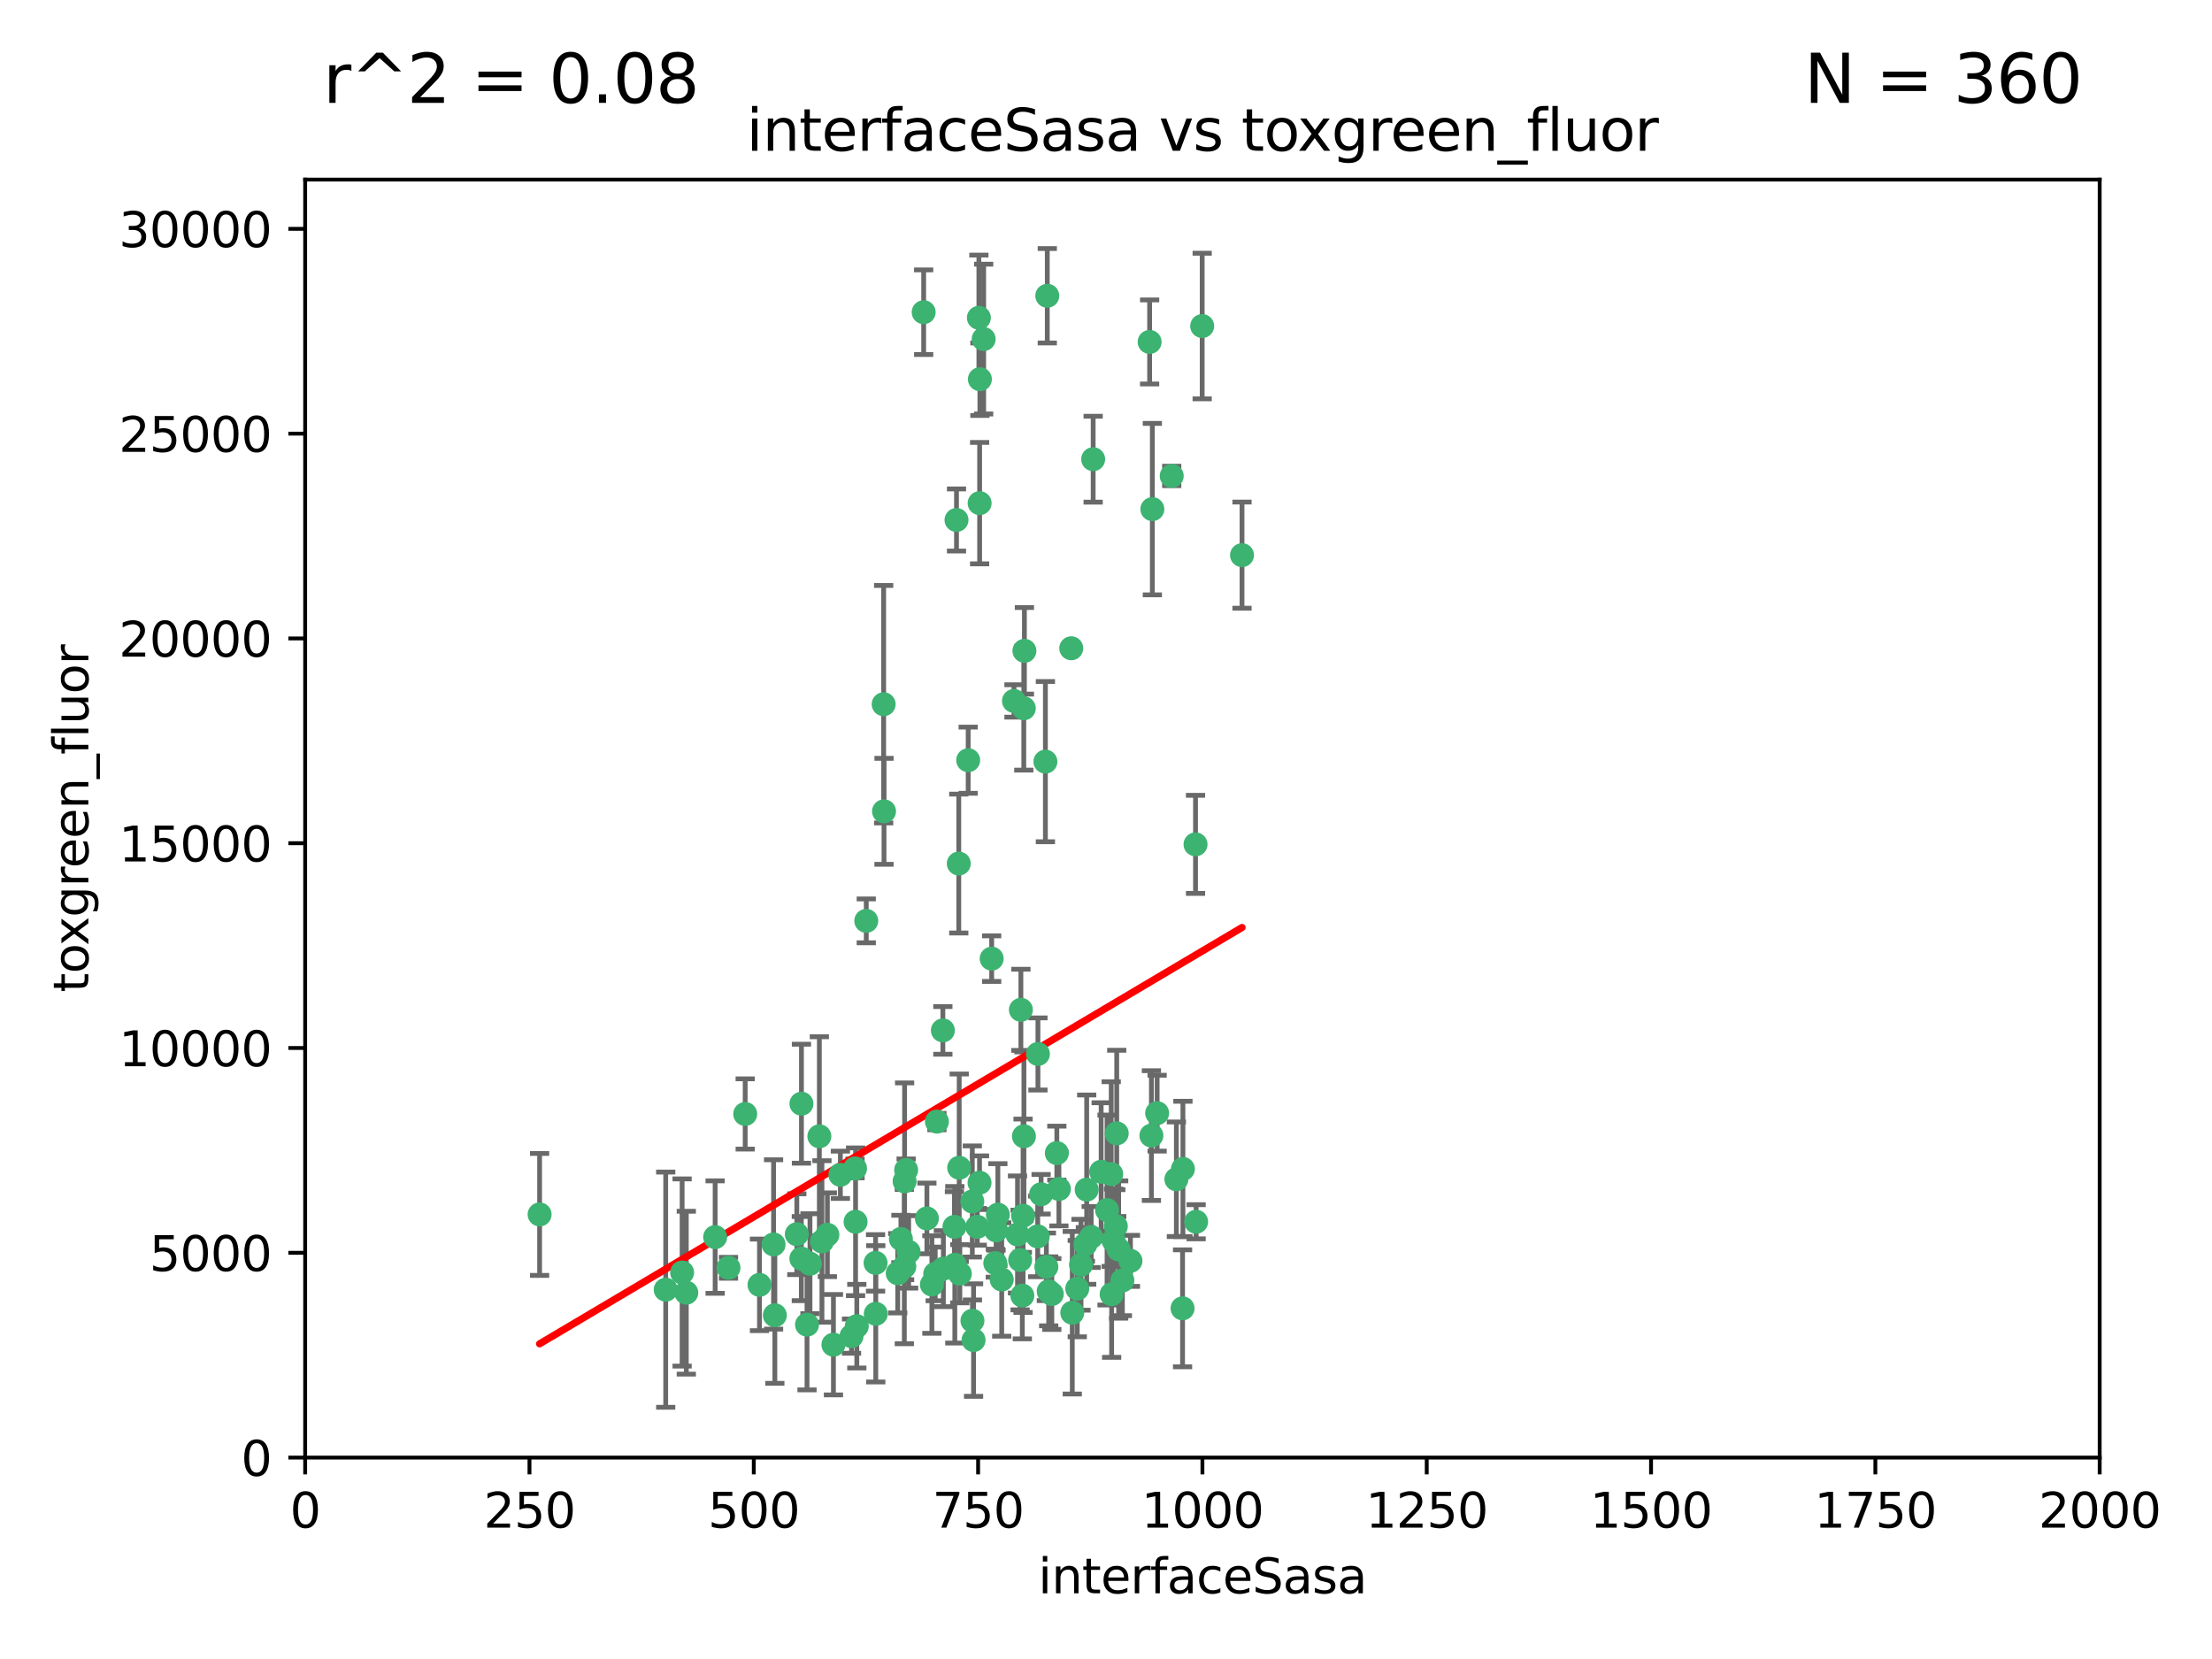 <?xml version="1.0" encoding="utf-8" standalone="no"?>
<!DOCTYPE svg PUBLIC "-//W3C//DTD SVG 1.1//EN"
  "http://www.w3.org/Graphics/SVG/1.1/DTD/svg11.dtd">
<svg xmlns:xlink="http://www.w3.org/1999/xlink" width="460.8pt" height="345.6pt" viewBox="0 0 460.8 345.6" xmlns="http://www.w3.org/2000/svg" version="1.1">
 <defs>
  <style type="text/css">*{stroke-linejoin: round; stroke-linecap: butt}</style>
 </defs>
 <g id="figure_1">
  <g id="patch_1">
   <path d="M 0 345.6 
L 460.8 345.6 
L 460.8 0 
L 0 0 
z
" style="fill: #ffffff"/>
  </g>
  <g id="axes_1">
   <g id="patch_2">
    <path d="M 63.571 303.64 
L 437.4 303.64 
L 437.4 37.411 
L 63.571 37.411 
z
" style="fill: #ffffff"/>
   </g>
   <g id="PathCollection_1">
    <defs>
     <path id="mbad3e675b9" d="M 0 1.118 
C 0.297 1.118 0.581 1 0.791 0.791 
C 1 0.581 1.118 0.297 1.118 0 
C 1.118 -0.297 1 -0.581 0.791 -0.791 
C 0.581 -1 0.297 -1.118 0 -1.118 
C -0.297 -1.118 -0.581 -1 -0.791 -0.791 
C -1 -0.581 -1.118 -0.297 -1.118 0 
C -1.118 0.297 -1 0.581 -0.791 0.791 
C -0.581 1 -0.297 1.118 0 1.118 
z
" style="stroke: #3cb371"/>
    </defs>
    <g clip-path="url(#pf8b49e9e64)">
     <use xlink:href="#mbad3e675b9" x="239.489" y="71.233" style="fill: #3cb371; stroke: #3cb371"/>
     <use xlink:href="#mbad3e675b9" x="250.437" y="67.919" style="fill: #3cb371; stroke: #3cb371"/>
     <use xlink:href="#mbad3e675b9" x="218.168" y="61.614" style="fill: #3cb371; stroke: #3cb371"/>
     <use xlink:href="#mbad3e675b9" x="240.054" y="106.06" style="fill: #3cb371; stroke: #3cb371"/>
     <use xlink:href="#mbad3e675b9" x="258.734" y="115.648" style="fill: #3cb371; stroke: #3cb371"/>
     <use xlink:href="#mbad3e675b9" x="223.161" y="135.046" style="fill: #3cb371; stroke: #3cb371"/>
     <use xlink:href="#mbad3e675b9" x="227.725" y="95.658" style="fill: #3cb371; stroke: #3cb371"/>
     <use xlink:href="#mbad3e675b9" x="244.091" y="99.144" style="fill: #3cb371; stroke: #3cb371"/>
     <use xlink:href="#mbad3e675b9" x="213.404" y="135.578" style="fill: #3cb371; stroke: #3cb371"/>
     <use xlink:href="#mbad3e675b9" x="204.131" y="78.998" style="fill: #3cb371; stroke: #3cb371"/>
     <use xlink:href="#mbad3e675b9" x="204.916" y="70.635" style="fill: #3cb371; stroke: #3cb371"/>
     <use xlink:href="#mbad3e675b9" x="192.417" y="65.037" style="fill: #3cb371; stroke: #3cb371"/>
     <use xlink:href="#mbad3e675b9" x="213.275" y="147.553" style="fill: #3cb371; stroke: #3cb371"/>
     <use xlink:href="#mbad3e675b9" x="206.585" y="199.703" style="fill: #3cb371; stroke: #3cb371"/>
     <use xlink:href="#mbad3e675b9" x="239.86" y="236.558" style="fill: #3cb371; stroke: #3cb371"/>
     <use xlink:href="#mbad3e675b9" x="199.256" y="108.323" style="fill: #3cb371; stroke: #3cb371"/>
     <use xlink:href="#mbad3e675b9" x="216.882" y="248.785" style="fill: #3cb371; stroke: #3cb371"/>
     <use xlink:href="#mbad3e675b9" x="217.777" y="158.661" style="fill: #3cb371; stroke: #3cb371"/>
     <use xlink:href="#mbad3e675b9" x="203.92" y="66.198" style="fill: #3cb371; stroke: #3cb371"/>
     <use xlink:href="#mbad3e675b9" x="204.073" y="104.816" style="fill: #3cb371; stroke: #3cb371"/>
     <use xlink:href="#mbad3e675b9" x="226.377" y="247.823" style="fill: #3cb371; stroke: #3cb371"/>
     <use xlink:href="#mbad3e675b9" x="227.314" y="257.691" style="fill: #3cb371; stroke: #3cb371"/>
     <use xlink:href="#mbad3e675b9" x="216.22" y="219.559" style="fill: #3cb371; stroke: #3cb371"/>
     <use xlink:href="#mbad3e675b9" x="207.873" y="253.033" style="fill: #3cb371; stroke: #3cb371"/>
     <use xlink:href="#mbad3e675b9" x="188.766" y="243.728" style="fill: #3cb371; stroke: #3cb371"/>
     <use xlink:href="#mbad3e675b9" x="232.635" y="236.101" style="fill: #3cb371; stroke: #3cb371"/>
     <use xlink:href="#mbad3e675b9" x="231.574" y="269.608" style="fill: #3cb371; stroke: #3cb371"/>
     <use xlink:href="#mbad3e675b9" x="216.174" y="257.563" style="fill: #3cb371; stroke: #3cb371"/>
     <use xlink:href="#mbad3e675b9" x="220.589" y="247.687" style="fill: #3cb371; stroke: #3cb371"/>
     <use xlink:href="#mbad3e675b9" x="230.62" y="252.071" style="fill: #3cb371; stroke: #3cb371"/>
     <use xlink:href="#mbad3e675b9" x="249.05" y="175.895" style="fill: #3cb371; stroke: #3cb371"/>
     <use xlink:href="#mbad3e675b9" x="212.968" y="269.901" style="fill: #3cb371; stroke: #3cb371"/>
     <use xlink:href="#mbad3e675b9" x="178.12" y="243.408" style="fill: #3cb371; stroke: #3cb371"/>
     <use xlink:href="#mbad3e675b9" x="246.349" y="272.55" style="fill: #3cb371; stroke: #3cb371"/>
     <use xlink:href="#mbad3e675b9" x="233.037" y="260.295" style="fill: #3cb371; stroke: #3cb371"/>
     <use xlink:href="#mbad3e675b9" x="220.157" y="240.21" style="fill: #3cb371; stroke: #3cb371"/>
     <use xlink:href="#mbad3e675b9" x="217.976" y="263.902" style="fill: #3cb371; stroke: #3cb371"/>
     <use xlink:href="#mbad3e675b9" x="245.063" y="245.66" style="fill: #3cb371; stroke: #3cb371"/>
     <use xlink:href="#mbad3e675b9" x="235.495" y="262.658" style="fill: #3cb371; stroke: #3cb371"/>
     <use xlink:href="#mbad3e675b9" x="180.458" y="191.833" style="fill: #3cb371; stroke: #3cb371"/>
     <use xlink:href="#mbad3e675b9" x="211.23" y="146.019" style="fill: #3cb371; stroke: #3cb371"/>
     <use xlink:href="#mbad3e675b9" x="246.424" y="243.509" style="fill: #3cb371; stroke: #3cb371"/>
     <use xlink:href="#mbad3e675b9" x="249.175" y="254.515" style="fill: #3cb371; stroke: #3cb371"/>
     <use xlink:href="#mbad3e675b9" x="202.811" y="279.16" style="fill: #3cb371; stroke: #3cb371"/>
     <use xlink:href="#mbad3e675b9" x="231.97" y="258.421" style="fill: #3cb371; stroke: #3cb371"/>
     <use xlink:href="#mbad3e675b9" x="223.376" y="273.467" style="fill: #3cb371; stroke: #3cb371"/>
     <use xlink:href="#mbad3e675b9" x="231.488" y="244.578" style="fill: #3cb371; stroke: #3cb371"/>
     <use xlink:href="#mbad3e675b9" x="225.192" y="263.47" style="fill: #3cb371; stroke: #3cb371"/>
     <use xlink:href="#mbad3e675b9" x="212.512" y="262.484" style="fill: #3cb371; stroke: #3cb371"/>
     <use xlink:href="#mbad3e675b9" x="229.39" y="244.103" style="fill: #3cb371; stroke: #3cb371"/>
     <use xlink:href="#mbad3e675b9" x="198.905" y="263.471" style="fill: #3cb371; stroke: #3cb371"/>
     <use xlink:href="#mbad3e675b9" x="202.578" y="275.127" style="fill: #3cb371; stroke: #3cb371"/>
     <use xlink:href="#mbad3e675b9" x="188.387" y="263.853" style="fill: #3cb371; stroke: #3cb371"/>
     <use xlink:href="#mbad3e675b9" x="212.669" y="210.364" style="fill: #3cb371; stroke: #3cb371"/>
     <use xlink:href="#mbad3e675b9" x="194.819" y="265.379" style="fill: #3cb371; stroke: #3cb371"/>
     <use xlink:href="#mbad3e675b9" x="232.445" y="255.448" style="fill: #3cb371; stroke: #3cb371"/>
     <use xlink:href="#mbad3e675b9" x="194.129" y="267.588" style="fill: #3cb371; stroke: #3cb371"/>
     <use xlink:href="#mbad3e675b9" x="213.125" y="253.264" style="fill: #3cb371; stroke: #3cb371"/>
     <use xlink:href="#mbad3e675b9" x="218.463" y="269.002" style="fill: #3cb371; stroke: #3cb371"/>
     <use xlink:href="#mbad3e675b9" x="213.303" y="236.707" style="fill: #3cb371; stroke: #3cb371"/>
     <use xlink:href="#mbad3e675b9" x="161.148" y="259.238" style="fill: #3cb371; stroke: #3cb371"/>
     <use xlink:href="#mbad3e675b9" x="177.389" y="278.339" style="fill: #3cb371; stroke: #3cb371"/>
     <use xlink:href="#mbad3e675b9" x="201.69" y="158.364" style="fill: #3cb371; stroke: #3cb371"/>
     <use xlink:href="#mbad3e675b9" x="199.948" y="265.349" style="fill: #3cb371; stroke: #3cb371"/>
     <use xlink:href="#mbad3e675b9" x="182.396" y="263.083" style="fill: #3cb371; stroke: #3cb371"/>
     <use xlink:href="#mbad3e675b9" x="151.757" y="264.102" style="fill: #3cb371; stroke: #3cb371"/>
     <use xlink:href="#mbad3e675b9" x="199.731" y="179.893" style="fill: #3cb371; stroke: #3cb371"/>
     <use xlink:href="#mbad3e675b9" x="224.415" y="268.442" style="fill: #3cb371; stroke: #3cb371"/>
     <use xlink:href="#mbad3e675b9" x="207.338" y="263.135" style="fill: #3cb371; stroke: #3cb371"/>
     <use xlink:href="#mbad3e675b9" x="175.066" y="244.732" style="fill: #3cb371; stroke: #3cb371"/>
     <use xlink:href="#mbad3e675b9" x="196.417" y="214.652" style="fill: #3cb371; stroke: #3cb371"/>
     <use xlink:href="#mbad3e675b9" x="203.585" y="255.564" style="fill: #3cb371; stroke: #3cb371"/>
     <use xlink:href="#mbad3e675b9" x="199.821" y="243.268" style="fill: #3cb371; stroke: #3cb371"/>
     <use xlink:href="#mbad3e675b9" x="166.935" y="262.185" style="fill: #3cb371; stroke: #3cb371"/>
     <use xlink:href="#mbad3e675b9" x="198.83" y="255.576" style="fill: #3cb371; stroke: #3cb371"/>
     <use xlink:href="#mbad3e675b9" x="184.082" y="146.701" style="fill: #3cb371; stroke: #3cb371"/>
     <use xlink:href="#mbad3e675b9" x="207.501" y="256.316" style="fill: #3cb371; stroke: #3cb371"/>
     <use xlink:href="#mbad3e675b9" x="211.97" y="257.164" style="fill: #3cb371; stroke: #3cb371"/>
     <use xlink:href="#mbad3e675b9" x="172.357" y="257.22" style="fill: #3cb371; stroke: #3cb371"/>
     <use xlink:href="#mbad3e675b9" x="187.677" y="258.101" style="fill: #3cb371; stroke: #3cb371"/>
     <use xlink:href="#mbad3e675b9" x="165.991" y="257.109" style="fill: #3cb371; stroke: #3cb371"/>
     <use xlink:href="#mbad3e675b9" x="226.105" y="259.226" style="fill: #3cb371; stroke: #3cb371"/>
     <use xlink:href="#mbad3e675b9" x="166.957" y="229.921" style="fill: #3cb371; stroke: #3cb371"/>
     <use xlink:href="#mbad3e675b9" x="241.052" y="231.89" style="fill: #3cb371; stroke: #3cb371"/>
     <use xlink:href="#mbad3e675b9" x="193.088" y="253.825" style="fill: #3cb371; stroke: #3cb371"/>
     <use xlink:href="#mbad3e675b9" x="112.41" y="252.987" style="fill: #3cb371; stroke: #3cb371"/>
     <use xlink:href="#mbad3e675b9" x="233.813" y="266.745" style="fill: #3cb371; stroke: #3cb371"/>
     <use xlink:href="#mbad3e675b9" x="178.488" y="276.267" style="fill: #3cb371; stroke: #3cb371"/>
     <use xlink:href="#mbad3e675b9" x="202.548" y="250.287" style="fill: #3cb371; stroke: #3cb371"/>
     <use xlink:href="#mbad3e675b9" x="188.445" y="246.088" style="fill: #3cb371; stroke: #3cb371"/>
     <use xlink:href="#mbad3e675b9" x="170.686" y="236.712" style="fill: #3cb371; stroke: #3cb371"/>
     <use xlink:href="#mbad3e675b9" x="173.619" y="280.126" style="fill: #3cb371; stroke: #3cb371"/>
     <use xlink:href="#mbad3e675b9" x="196.523" y="264.284" style="fill: #3cb371; stroke: #3cb371"/>
     <use xlink:href="#mbad3e675b9" x="142.971" y="269.294" style="fill: #3cb371; stroke: #3cb371"/>
     <use xlink:href="#mbad3e675b9" x="178.232" y="254.52" style="fill: #3cb371; stroke: #3cb371"/>
     <use xlink:href="#mbad3e675b9" x="155.238" y="232.062" style="fill: #3cb371; stroke: #3cb371"/>
     <use xlink:href="#mbad3e675b9" x="161.415" y="273.991" style="fill: #3cb371; stroke: #3cb371"/>
     <use xlink:href="#mbad3e675b9" x="195.181" y="233.649" style="fill: #3cb371; stroke: #3cb371"/>
     <use xlink:href="#mbad3e675b9" x="168.116" y="275.949" style="fill: #3cb371; stroke: #3cb371"/>
     <use xlink:href="#mbad3e675b9" x="138.681" y="268.661" style="fill: #3cb371; stroke: #3cb371"/>
     <use xlink:href="#mbad3e675b9" x="204.052" y="246.377" style="fill: #3cb371; stroke: #3cb371"/>
     <use xlink:href="#mbad3e675b9" x="187.013" y="265.242" style="fill: #3cb371; stroke: #3cb371"/>
     <use xlink:href="#mbad3e675b9" x="158.215" y="267.66" style="fill: #3cb371; stroke: #3cb371"/>
     <use xlink:href="#mbad3e675b9" x="189.29" y="260.788" style="fill: #3cb371; stroke: #3cb371"/>
     <use xlink:href="#mbad3e675b9" x="219.112" y="269.564" style="fill: #3cb371; stroke: #3cb371"/>
     <use xlink:href="#mbad3e675b9" x="182.439" y="273.693" style="fill: #3cb371; stroke: #3cb371"/>
     <use xlink:href="#mbad3e675b9" x="208.678" y="266.543" style="fill: #3cb371; stroke: #3cb371"/>
     <use xlink:href="#mbad3e675b9" x="171.225" y="258.619" style="fill: #3cb371; stroke: #3cb371"/>
     <use xlink:href="#mbad3e675b9" x="184.157" y="169.013" style="fill: #3cb371; stroke: #3cb371"/>
     <use xlink:href="#mbad3e675b9" x="148.978" y="257.709" style="fill: #3cb371; stroke: #3cb371"/>
     <use xlink:href="#mbad3e675b9" x="142.096" y="265.088" style="fill: #3cb371; stroke: #3cb371"/>
     <use xlink:href="#mbad3e675b9" x="168.733" y="263.254" style="fill: #3cb371; stroke: #3cb371"/>
    </g>
   </g>
   <g id="matplotlib.axis_1">
    <g id="xtick_1">
     <g id="line2d_1">
      <defs>
       <path id="m578360221a" d="M 0 0 
L 0 3.5 
" style="stroke: #000000; stroke-width: 0.8"/>
      </defs>
      <g>
       <use xlink:href="#m578360221a" x="63.571" y="303.64" style="stroke: #000000; stroke-width: 0.8"/>
      </g>
     </g>
     <g id="text_1">
      <!-- 0 -->
      <g transform="translate(60.39 318.238)scale(0.1 -0.1)">
       <defs>
        <path id="DejaVuSans-30" d="M 2034 4250 
Q 1547 4250 1301 3770 
Q 1056 3291 1056 2328 
Q 1056 1369 1301 889 
Q 1547 409 2034 409 
Q 2525 409 2770 889 
Q 3016 1369 3016 2328 
Q 3016 3291 2770 3770 
Q 2525 4250 2034 4250 
z
M 2034 4750 
Q 2819 4750 3233 4129 
Q 3647 3509 3647 2328 
Q 3647 1150 3233 529 
Q 2819 -91 2034 -91 
Q 1250 -91 836 529 
Q 422 1150 422 2328 
Q 422 3509 836 4129 
Q 1250 4750 2034 4750 
z
" transform="scale(0.016)"/>
       </defs>
       <use xlink:href="#DejaVuSans-30"/>
      </g>
     </g>
    </g>
    <g id="xtick_2">
     <g id="line2d_2">
      <g>
       <use xlink:href="#m578360221a" x="110.3" y="303.64" style="stroke: #000000; stroke-width: 0.8"/>
      </g>
     </g>
     <g id="text_2">
      <!-- 250 -->
      <g transform="translate(100.756 318.238)scale(0.1 -0.1)">
       <defs>
        <path id="DejaVuSans-32" d="M 1228 531 
L 3431 531 
L 3431 0 
L 469 0 
L 469 531 
Q 828 903 1448 1529 
Q 2069 2156 2228 2338 
Q 2531 2678 2651 2914 
Q 2772 3150 2772 3378 
Q 2772 3750 2511 3984 
Q 2250 4219 1831 4219 
Q 1534 4219 1204 4116 
Q 875 4013 500 3803 
L 500 4441 
Q 881 4594 1212 4672 
Q 1544 4750 1819 4750 
Q 2544 4750 2975 4387 
Q 3406 4025 3406 3419 
Q 3406 3131 3298 2873 
Q 3191 2616 2906 2266 
Q 2828 2175 2409 1742 
Q 1991 1309 1228 531 
z
" transform="scale(0.016)"/>
        <path id="DejaVuSans-35" d="M 691 4666 
L 3169 4666 
L 3169 4134 
L 1269 4134 
L 1269 2991 
Q 1406 3038 1543 3061 
Q 1681 3084 1819 3084 
Q 2600 3084 3056 2656 
Q 3513 2228 3513 1497 
Q 3513 744 3044 326 
Q 2575 -91 1722 -91 
Q 1428 -91 1123 -41 
Q 819 9 494 109 
L 494 744 
Q 775 591 1075 516 
Q 1375 441 1709 441 
Q 2250 441 2565 725 
Q 2881 1009 2881 1497 
Q 2881 1984 2565 2268 
Q 2250 2553 1709 2553 
Q 1456 2553 1204 2497 
Q 953 2441 691 2322 
L 691 4666 
z
" transform="scale(0.016)"/>
       </defs>
       <use xlink:href="#DejaVuSans-32"/>
       <use xlink:href="#DejaVuSans-35" x="63.623"/>
       <use xlink:href="#DejaVuSans-30" x="127.246"/>
      </g>
     </g>
    </g>
    <g id="xtick_3">
     <g id="line2d_3">
      <g>
       <use xlink:href="#m578360221a" x="157.028" y="303.64" style="stroke: #000000; stroke-width: 0.8"/>
      </g>
     </g>
     <g id="text_3">
      <!-- 500 -->
      <g transform="translate(147.485 318.238)scale(0.1 -0.1)">
       <use xlink:href="#DejaVuSans-35"/>
       <use xlink:href="#DejaVuSans-30" x="63.623"/>
       <use xlink:href="#DejaVuSans-30" x="127.246"/>
      </g>
     </g>
    </g>
    <g id="xtick_4">
     <g id="line2d_4">
      <g>
       <use xlink:href="#m578360221a" x="203.757" y="303.64" style="stroke: #000000; stroke-width: 0.8"/>
      </g>
     </g>
     <g id="text_4">
      <!-- 750 -->
      <g transform="translate(194.213 318.238)scale(0.1 -0.1)">
       <defs>
        <path id="DejaVuSans-37" d="M 525 4666 
L 3525 4666 
L 3525 4397 
L 1831 0 
L 1172 0 
L 2766 4134 
L 525 4134 
L 525 4666 
z
" transform="scale(0.016)"/>
       </defs>
       <use xlink:href="#DejaVuSans-37"/>
       <use xlink:href="#DejaVuSans-35" x="63.623"/>
       <use xlink:href="#DejaVuSans-30" x="127.246"/>
      </g>
     </g>
    </g>
    <g id="xtick_5">
     <g id="line2d_5">
      <g>
       <use xlink:href="#m578360221a" x="250.486" y="303.64" style="stroke: #000000; stroke-width: 0.8"/>
      </g>
     </g>
     <g id="text_5">
      <!-- 1000 -->
      <g transform="translate(237.761 318.238)scale(0.1 -0.1)">
       <defs>
        <path id="DejaVuSans-31" d="M 794 531 
L 1825 531 
L 1825 4091 
L 703 3866 
L 703 4441 
L 1819 4666 
L 2450 4666 
L 2450 531 
L 3481 531 
L 3481 0 
L 794 0 
L 794 531 
z
" transform="scale(0.016)"/>
       </defs>
       <use xlink:href="#DejaVuSans-31"/>
       <use xlink:href="#DejaVuSans-30" x="63.623"/>
       <use xlink:href="#DejaVuSans-30" x="127.246"/>
       <use xlink:href="#DejaVuSans-30" x="190.869"/>
      </g>
     </g>
    </g>
    <g id="xtick_6">
     <g id="line2d_6">
      <g>
       <use xlink:href="#m578360221a" x="297.214" y="303.64" style="stroke: #000000; stroke-width: 0.8"/>
      </g>
     </g>
     <g id="text_6">
      <!-- 1250 -->
      <g transform="translate(284.489 318.238)scale(0.1 -0.1)">
       <use xlink:href="#DejaVuSans-31"/>
       <use xlink:href="#DejaVuSans-32" x="63.623"/>
       <use xlink:href="#DejaVuSans-35" x="127.246"/>
       <use xlink:href="#DejaVuSans-30" x="190.869"/>
      </g>
     </g>
    </g>
    <g id="xtick_7">
     <g id="line2d_7">
      <g>
       <use xlink:href="#m578360221a" x="343.943" y="303.64" style="stroke: #000000; stroke-width: 0.8"/>
      </g>
     </g>
     <g id="text_7">
      <!-- 1500 -->
      <g transform="translate(331.218 318.238)scale(0.1 -0.1)">
       <use xlink:href="#DejaVuSans-31"/>
       <use xlink:href="#DejaVuSans-35" x="63.623"/>
       <use xlink:href="#DejaVuSans-30" x="127.246"/>
       <use xlink:href="#DejaVuSans-30" x="190.869"/>
      </g>
     </g>
    </g>
    <g id="xtick_8">
     <g id="line2d_8">
      <g>
       <use xlink:href="#m578360221a" x="390.671" y="303.64" style="stroke: #000000; stroke-width: 0.8"/>
      </g>
     </g>
     <g id="text_8">
      <!-- 1750 -->
      <g transform="translate(377.946 318.238)scale(0.1 -0.1)">
       <use xlink:href="#DejaVuSans-31"/>
       <use xlink:href="#DejaVuSans-37" x="63.623"/>
       <use xlink:href="#DejaVuSans-35" x="127.246"/>
       <use xlink:href="#DejaVuSans-30" x="190.869"/>
      </g>
     </g>
    </g>
    <g id="xtick_9">
     <g id="line2d_9">
      <g>
       <use xlink:href="#m578360221a" x="437.4" y="303.64" style="stroke: #000000; stroke-width: 0.8"/>
      </g>
     </g>
     <g id="text_9">
      <!-- 2000 -->
      <g transform="translate(424.675 318.238)scale(0.1 -0.1)">
       <use xlink:href="#DejaVuSans-32"/>
       <use xlink:href="#DejaVuSans-30" x="63.623"/>
       <use xlink:href="#DejaVuSans-30" x="127.246"/>
       <use xlink:href="#DejaVuSans-30" x="190.869"/>
      </g>
     </g>
    </g>
    <g id="text_10">
     <!-- interfaceSasa -->
     <g transform="translate(216.279 331.917)scale(0.1 -0.1)">
      <defs>
       <path id="DejaVuSans-69" d="M 603 3500 
L 1178 3500 
L 1178 0 
L 603 0 
L 603 3500 
z
M 603 4863 
L 1178 4863 
L 1178 4134 
L 603 4134 
L 603 4863 
z
" transform="scale(0.016)"/>
       <path id="DejaVuSans-6e" d="M 3513 2113 
L 3513 0 
L 2938 0 
L 2938 2094 
Q 2938 2591 2744 2837 
Q 2550 3084 2163 3084 
Q 1697 3084 1428 2787 
Q 1159 2491 1159 1978 
L 1159 0 
L 581 0 
L 581 3500 
L 1159 3500 
L 1159 2956 
Q 1366 3272 1645 3428 
Q 1925 3584 2291 3584 
Q 2894 3584 3203 3211 
Q 3513 2838 3513 2113 
z
" transform="scale(0.016)"/>
       <path id="DejaVuSans-74" d="M 1172 4494 
L 1172 3500 
L 2356 3500 
L 2356 3053 
L 1172 3053 
L 1172 1153 
Q 1172 725 1289 603 
Q 1406 481 1766 481 
L 2356 481 
L 2356 0 
L 1766 0 
Q 1100 0 847 248 
Q 594 497 594 1153 
L 594 3053 
L 172 3053 
L 172 3500 
L 594 3500 
L 594 4494 
L 1172 4494 
z
" transform="scale(0.016)"/>
       <path id="DejaVuSans-65" d="M 3597 1894 
L 3597 1613 
L 953 1613 
Q 991 1019 1311 708 
Q 1631 397 2203 397 
Q 2534 397 2845 478 
Q 3156 559 3463 722 
L 3463 178 
Q 3153 47 2828 -22 
Q 2503 -91 2169 -91 
Q 1331 -91 842 396 
Q 353 884 353 1716 
Q 353 2575 817 3079 
Q 1281 3584 2069 3584 
Q 2775 3584 3186 3129 
Q 3597 2675 3597 1894 
z
M 3022 2063 
Q 3016 2534 2758 2815 
Q 2500 3097 2075 3097 
Q 1594 3097 1305 2825 
Q 1016 2553 972 2059 
L 3022 2063 
z
" transform="scale(0.016)"/>
       <path id="DejaVuSans-72" d="M 2631 2963 
Q 2534 3019 2420 3045 
Q 2306 3072 2169 3072 
Q 1681 3072 1420 2755 
Q 1159 2438 1159 1844 
L 1159 0 
L 581 0 
L 581 3500 
L 1159 3500 
L 1159 2956 
Q 1341 3275 1631 3429 
Q 1922 3584 2338 3584 
Q 2397 3584 2469 3576 
Q 2541 3569 2628 3553 
L 2631 2963 
z
" transform="scale(0.016)"/>
       <path id="DejaVuSans-66" d="M 2375 4863 
L 2375 4384 
L 1825 4384 
Q 1516 4384 1395 4259 
Q 1275 4134 1275 3809 
L 1275 3500 
L 2222 3500 
L 2222 3053 
L 1275 3053 
L 1275 0 
L 697 0 
L 697 3053 
L 147 3053 
L 147 3500 
L 697 3500 
L 697 3744 
Q 697 4328 969 4595 
Q 1241 4863 1831 4863 
L 2375 4863 
z
" transform="scale(0.016)"/>
       <path id="DejaVuSans-61" d="M 2194 1759 
Q 1497 1759 1228 1600 
Q 959 1441 959 1056 
Q 959 750 1161 570 
Q 1363 391 1709 391 
Q 2188 391 2477 730 
Q 2766 1069 2766 1631 
L 2766 1759 
L 2194 1759 
z
M 3341 1997 
L 3341 0 
L 2766 0 
L 2766 531 
Q 2569 213 2275 61 
Q 1981 -91 1556 -91 
Q 1019 -91 701 211 
Q 384 513 384 1019 
Q 384 1609 779 1909 
Q 1175 2209 1959 2209 
L 2766 2209 
L 2766 2266 
Q 2766 2663 2505 2880 
Q 2244 3097 1772 3097 
Q 1472 3097 1187 3025 
Q 903 2953 641 2809 
L 641 3341 
Q 956 3463 1253 3523 
Q 1550 3584 1831 3584 
Q 2591 3584 2966 3190 
Q 3341 2797 3341 1997 
z
" transform="scale(0.016)"/>
       <path id="DejaVuSans-63" d="M 3122 3366 
L 3122 2828 
Q 2878 2963 2633 3030 
Q 2388 3097 2138 3097 
Q 1578 3097 1268 2742 
Q 959 2388 959 1747 
Q 959 1106 1268 751 
Q 1578 397 2138 397 
Q 2388 397 2633 464 
Q 2878 531 3122 666 
L 3122 134 
Q 2881 22 2623 -34 
Q 2366 -91 2075 -91 
Q 1284 -91 818 406 
Q 353 903 353 1747 
Q 353 2603 823 3093 
Q 1294 3584 2113 3584 
Q 2378 3584 2631 3529 
Q 2884 3475 3122 3366 
z
" transform="scale(0.016)"/>
       <path id="DejaVuSans-53" d="M 3425 4513 
L 3425 3897 
Q 3066 4069 2747 4153 
Q 2428 4238 2131 4238 
Q 1616 4238 1336 4038 
Q 1056 3838 1056 3469 
Q 1056 3159 1242 3001 
Q 1428 2844 1947 2747 
L 2328 2669 
Q 3034 2534 3370 2195 
Q 3706 1856 3706 1288 
Q 3706 609 3251 259 
Q 2797 -91 1919 -91 
Q 1588 -91 1214 -16 
Q 841 59 441 206 
L 441 856 
Q 825 641 1194 531 
Q 1563 422 1919 422 
Q 2459 422 2753 634 
Q 3047 847 3047 1241 
Q 3047 1584 2836 1778 
Q 2625 1972 2144 2069 
L 1759 2144 
Q 1053 2284 737 2584 
Q 422 2884 422 3419 
Q 422 4038 858 4394 
Q 1294 4750 2059 4750 
Q 2388 4750 2728 4690 
Q 3069 4631 3425 4513 
z
" transform="scale(0.016)"/>
       <path id="DejaVuSans-73" d="M 2834 3397 
L 2834 2853 
Q 2591 2978 2328 3040 
Q 2066 3103 1784 3103 
Q 1356 3103 1142 2972 
Q 928 2841 928 2578 
Q 928 2378 1081 2264 
Q 1234 2150 1697 2047 
L 1894 2003 
Q 2506 1872 2764 1633 
Q 3022 1394 3022 966 
Q 3022 478 2636 193 
Q 2250 -91 1575 -91 
Q 1294 -91 989 -36 
Q 684 19 347 128 
L 347 722 
Q 666 556 975 473 
Q 1284 391 1588 391 
Q 1994 391 2212 530 
Q 2431 669 2431 922 
Q 2431 1156 2273 1281 
Q 2116 1406 1581 1522 
L 1381 1569 
Q 847 1681 609 1914 
Q 372 2147 372 2553 
Q 372 3047 722 3315 
Q 1072 3584 1716 3584 
Q 2034 3584 2315 3537 
Q 2597 3491 2834 3397 
z
" transform="scale(0.016)"/>
      </defs>
      <use xlink:href="#DejaVuSans-69"/>
      <use xlink:href="#DejaVuSans-6e" x="27.783"/>
      <use xlink:href="#DejaVuSans-74" x="91.162"/>
      <use xlink:href="#DejaVuSans-65" x="130.371"/>
      <use xlink:href="#DejaVuSans-72" x="191.895"/>
      <use xlink:href="#DejaVuSans-66" x="233.008"/>
      <use xlink:href="#DejaVuSans-61" x="268.213"/>
      <use xlink:href="#DejaVuSans-63" x="329.492"/>
      <use xlink:href="#DejaVuSans-65" x="384.473"/>
      <use xlink:href="#DejaVuSans-53" x="445.996"/>
      <use xlink:href="#DejaVuSans-61" x="509.473"/>
      <use xlink:href="#DejaVuSans-73" x="570.752"/>
      <use xlink:href="#DejaVuSans-61" x="622.852"/>
     </g>
    </g>
   </g>
   <g id="matplotlib.axis_2">
    <g id="ytick_1">
     <g id="line2d_10">
      <defs>
       <path id="m4479e7574e" d="M 0 0 
L -3.5 0 
" style="stroke: #000000; stroke-width: 0.8"/>
      </defs>
      <g>
       <use xlink:href="#m4479e7574e" x="63.571" y="303.64" style="stroke: #000000; stroke-width: 0.8"/>
      </g>
     </g>
     <g id="text_11">
      <!-- 0 -->
      <g transform="translate(50.209 307.439)scale(0.1 -0.1)">
       <use xlink:href="#DejaVuSans-30"/>
      </g>
     </g>
    </g>
    <g id="ytick_2">
     <g id="line2d_11">
      <g>
       <use xlink:href="#m4479e7574e" x="63.571" y="260.979" style="stroke: #000000; stroke-width: 0.8"/>
      </g>
     </g>
     <g id="text_12">
      <!-- 5000 -->
      <g transform="translate(31.121 264.778)scale(0.1 -0.1)">
       <use xlink:href="#DejaVuSans-35"/>
       <use xlink:href="#DejaVuSans-30" x="63.623"/>
       <use xlink:href="#DejaVuSans-30" x="127.246"/>
       <use xlink:href="#DejaVuSans-30" x="190.869"/>
      </g>
     </g>
    </g>
    <g id="ytick_3">
     <g id="line2d_12">
      <g>
       <use xlink:href="#m4479e7574e" x="63.571" y="218.317" style="stroke: #000000; stroke-width: 0.8"/>
      </g>
     </g>
     <g id="text_13">
      <!-- 10000 -->
      <g transform="translate(24.759 222.116)scale(0.1 -0.1)">
       <use xlink:href="#DejaVuSans-31"/>
       <use xlink:href="#DejaVuSans-30" x="63.623"/>
       <use xlink:href="#DejaVuSans-30" x="127.246"/>
       <use xlink:href="#DejaVuSans-30" x="190.869"/>
       <use xlink:href="#DejaVuSans-30" x="254.492"/>
      </g>
     </g>
    </g>
    <g id="ytick_4">
     <g id="line2d_13">
      <g>
       <use xlink:href="#m4479e7574e" x="63.571" y="175.656" style="stroke: #000000; stroke-width: 0.8"/>
      </g>
     </g>
     <g id="text_14">
      <!-- 15000 -->
      <g transform="translate(24.759 179.455)scale(0.1 -0.1)">
       <use xlink:href="#DejaVuSans-31"/>
       <use xlink:href="#DejaVuSans-35" x="63.623"/>
       <use xlink:href="#DejaVuSans-30" x="127.246"/>
       <use xlink:href="#DejaVuSans-30" x="190.869"/>
       <use xlink:href="#DejaVuSans-30" x="254.492"/>
      </g>
     </g>
    </g>
    <g id="ytick_5">
     <g id="line2d_14">
      <g>
       <use xlink:href="#m4479e7574e" x="63.571" y="132.994" style="stroke: #000000; stroke-width: 0.8"/>
      </g>
     </g>
     <g id="text_15">
      <!-- 20000 -->
      <g transform="translate(24.759 136.794)scale(0.1 -0.1)">
       <use xlink:href="#DejaVuSans-32"/>
       <use xlink:href="#DejaVuSans-30" x="63.623"/>
       <use xlink:href="#DejaVuSans-30" x="127.246"/>
       <use xlink:href="#DejaVuSans-30" x="190.869"/>
       <use xlink:href="#DejaVuSans-30" x="254.492"/>
      </g>
     </g>
    </g>
    <g id="ytick_6">
     <g id="line2d_15">
      <g>
       <use xlink:href="#m4479e7574e" x="63.571" y="90.333" style="stroke: #000000; stroke-width: 0.8"/>
      </g>
     </g>
     <g id="text_16">
      <!-- 25000 -->
      <g transform="translate(24.759 94.132)scale(0.1 -0.1)">
       <use xlink:href="#DejaVuSans-32"/>
       <use xlink:href="#DejaVuSans-35" x="63.623"/>
       <use xlink:href="#DejaVuSans-30" x="127.246"/>
       <use xlink:href="#DejaVuSans-30" x="190.869"/>
       <use xlink:href="#DejaVuSans-30" x="254.492"/>
      </g>
     </g>
    </g>
    <g id="ytick_7">
     <g id="line2d_16">
      <g>
       <use xlink:href="#m4479e7574e" x="63.571" y="47.672" style="stroke: #000000; stroke-width: 0.8"/>
      </g>
     </g>
     <g id="text_17">
      <!-- 30000 -->
      <g transform="translate(24.759 51.471)scale(0.1 -0.1)">
       <defs>
        <path id="DejaVuSans-33" d="M 2597 2516 
Q 3050 2419 3304 2112 
Q 3559 1806 3559 1356 
Q 3559 666 3084 287 
Q 2609 -91 1734 -91 
Q 1441 -91 1130 -33 
Q 819 25 488 141 
L 488 750 
Q 750 597 1062 519 
Q 1375 441 1716 441 
Q 2309 441 2620 675 
Q 2931 909 2931 1356 
Q 2931 1769 2642 2001 
Q 2353 2234 1838 2234 
L 1294 2234 
L 1294 2753 
L 1863 2753 
Q 2328 2753 2575 2939 
Q 2822 3125 2822 3475 
Q 2822 3834 2567 4026 
Q 2313 4219 1838 4219 
Q 1578 4219 1281 4162 
Q 984 4106 628 3988 
L 628 4550 
Q 988 4650 1302 4700 
Q 1616 4750 1894 4750 
Q 2613 4750 3031 4423 
Q 3450 4097 3450 3541 
Q 3450 3153 3228 2886 
Q 3006 2619 2597 2516 
z
" transform="scale(0.016)"/>
       </defs>
       <use xlink:href="#DejaVuSans-33"/>
       <use xlink:href="#DejaVuSans-30" x="63.623"/>
       <use xlink:href="#DejaVuSans-30" x="127.246"/>
       <use xlink:href="#DejaVuSans-30" x="190.869"/>
       <use xlink:href="#DejaVuSans-30" x="254.492"/>
      </g>
     </g>
    </g>
    <g id="text_18">
     <!-- toxgreen_fluor -->
     <g transform="translate(18.401 206.72)rotate(-90)scale(0.1 -0.1)">
      <defs>
       <path id="DejaVuSans-6f" d="M 1959 3097 
Q 1497 3097 1228 2736 
Q 959 2375 959 1747 
Q 959 1119 1226 758 
Q 1494 397 1959 397 
Q 2419 397 2687 759 
Q 2956 1122 2956 1747 
Q 2956 2369 2687 2733 
Q 2419 3097 1959 3097 
z
M 1959 3584 
Q 2709 3584 3137 3096 
Q 3566 2609 3566 1747 
Q 3566 888 3137 398 
Q 2709 -91 1959 -91 
Q 1206 -91 779 398 
Q 353 888 353 1747 
Q 353 2609 779 3096 
Q 1206 3584 1959 3584 
z
" transform="scale(0.016)"/>
       <path id="DejaVuSans-78" d="M 3513 3500 
L 2247 1797 
L 3578 0 
L 2900 0 
L 1881 1375 
L 863 0 
L 184 0 
L 1544 1831 
L 300 3500 
L 978 3500 
L 1906 2253 
L 2834 3500 
L 3513 3500 
z
" transform="scale(0.016)"/>
       <path id="DejaVuSans-67" d="M 2906 1791 
Q 2906 2416 2648 2759 
Q 2391 3103 1925 3103 
Q 1463 3103 1205 2759 
Q 947 2416 947 1791 
Q 947 1169 1205 825 
Q 1463 481 1925 481 
Q 2391 481 2648 825 
Q 2906 1169 2906 1791 
z
M 3481 434 
Q 3481 -459 3084 -895 
Q 2688 -1331 1869 -1331 
Q 1566 -1331 1297 -1286 
Q 1028 -1241 775 -1147 
L 775 -588 
Q 1028 -725 1275 -790 
Q 1522 -856 1778 -856 
Q 2344 -856 2625 -561 
Q 2906 -266 2906 331 
L 2906 616 
Q 2728 306 2450 153 
Q 2172 0 1784 0 
Q 1141 0 747 490 
Q 353 981 353 1791 
Q 353 2603 747 3093 
Q 1141 3584 1784 3584 
Q 2172 3584 2450 3431 
Q 2728 3278 2906 2969 
L 2906 3500 
L 3481 3500 
L 3481 434 
z
" transform="scale(0.016)"/>
       <path id="DejaVuSans-5f" d="M 3263 -1063 
L 3263 -1509 
L -63 -1509 
L -63 -1063 
L 3263 -1063 
z
" transform="scale(0.016)"/>
       <path id="DejaVuSans-6c" d="M 603 4863 
L 1178 4863 
L 1178 0 
L 603 0 
L 603 4863 
z
" transform="scale(0.016)"/>
       <path id="DejaVuSans-75" d="M 544 1381 
L 544 3500 
L 1119 3500 
L 1119 1403 
Q 1119 906 1312 657 
Q 1506 409 1894 409 
Q 2359 409 2629 706 
Q 2900 1003 2900 1516 
L 2900 3500 
L 3475 3500 
L 3475 0 
L 2900 0 
L 2900 538 
Q 2691 219 2414 64 
Q 2138 -91 1772 -91 
Q 1169 -91 856 284 
Q 544 659 544 1381 
z
M 1991 3584 
L 1991 3584 
z
" transform="scale(0.016)"/>
      </defs>
      <use xlink:href="#DejaVuSans-74"/>
      <use xlink:href="#DejaVuSans-6f" x="39.209"/>
      <use xlink:href="#DejaVuSans-78" x="97.266"/>
      <use xlink:href="#DejaVuSans-67" x="156.445"/>
      <use xlink:href="#DejaVuSans-72" x="219.922"/>
      <use xlink:href="#DejaVuSans-65" x="258.785"/>
      <use xlink:href="#DejaVuSans-65" x="320.309"/>
      <use xlink:href="#DejaVuSans-6e" x="381.832"/>
      <use xlink:href="#DejaVuSans-5f" x="445.211"/>
      <use xlink:href="#DejaVuSans-66" x="495.211"/>
      <use xlink:href="#DejaVuSans-6c" x="530.416"/>
      <use xlink:href="#DejaVuSans-75" x="558.199"/>
      <use xlink:href="#DejaVuSans-6f" x="621.578"/>
      <use xlink:href="#DejaVuSans-72" x="682.76"/>
     </g>
    </g>
   </g>
   <g id="LineCollection_1">
    <path d="M 239.489 79.988 
L 239.489 62.478 
" clip-path="url(#pf8b49e9e64)" style="fill: none; stroke: #696969"/>
    <path d="M 250.437 83.087 
L 250.437 52.751 
" clip-path="url(#pf8b49e9e64)" style="fill: none; stroke: #696969"/>
    <path d="M 218.168 71.449 
L 218.168 51.779 
" clip-path="url(#pf8b49e9e64)" style="fill: none; stroke: #696969"/>
    <path d="M 240.054 123.917 
L 240.054 88.204 
" clip-path="url(#pf8b49e9e64)" style="fill: none; stroke: #696969"/>
    <path d="M 258.734 126.703 
L 258.734 104.593 
" clip-path="url(#pf8b49e9e64)" style="fill: none; stroke: #696969"/>
    <path d="M 223.161 135.685 
L 223.161 134.408 
" clip-path="url(#pf8b49e9e64)" style="fill: none; stroke: #696969"/>
    <path d="M 227.725 104.608 
L 227.725 86.707 
" clip-path="url(#pf8b49e9e64)" style="fill: none; stroke: #696969"/>
    <path d="M 244.091 101.172 
L 244.091 97.116 
" clip-path="url(#pf8b49e9e64)" style="fill: none; stroke: #696969"/>
    <path d="M 213.404 144.593 
L 213.404 126.564 
" clip-path="url(#pf8b49e9e64)" style="fill: none; stroke: #696969"/>
    <path d="M 204.131 86.551 
L 204.131 71.445 
" clip-path="url(#pf8b49e9e64)" style="fill: none; stroke: #696969"/>
    <path d="M 204.916 86.238 
L 204.916 55.032 
" clip-path="url(#pf8b49e9e64)" style="fill: none; stroke: #696969"/>
    <path d="M 192.417 73.849 
L 192.417 56.225 
" clip-path="url(#pf8b49e9e64)" style="fill: none; stroke: #696969"/>
    <path d="M 213.275 160.428 
L 213.275 134.678 
" clip-path="url(#pf8b49e9e64)" style="fill: none; stroke: #696969"/>
    <path d="M 206.585 204.448 
L 206.585 194.959 
" clip-path="url(#pf8b49e9e64)" style="fill: none; stroke: #696969"/>
    <path d="M 239.86 250.072 
L 239.86 223.044 
" clip-path="url(#pf8b49e9e64)" style="fill: none; stroke: #696969"/>
    <path d="M 199.256 114.789 
L 199.256 101.857 
" clip-path="url(#pf8b49e9e64)" style="fill: none; stroke: #696969"/>
    <path d="M 216.882 252.906 
L 216.882 244.665 
" clip-path="url(#pf8b49e9e64)" style="fill: none; stroke: #696969"/>
    <path d="M 217.777 175.352 
L 217.777 141.971 
" clip-path="url(#pf8b49e9e64)" style="fill: none; stroke: #696969"/>
    <path d="M 203.92 79.261 
L 203.92 53.136 
" clip-path="url(#pf8b49e9e64)" style="fill: none; stroke: #696969"/>
    <path d="M 204.073 117.463 
L 204.073 92.17 
" clip-path="url(#pf8b49e9e64)" style="fill: none; stroke: #696969"/>
    <path d="M 226.377 267.542 
L 226.377 228.105 
" clip-path="url(#pf8b49e9e64)" style="fill: none; stroke: #696969"/>
    <path d="M 227.314 264.04 
L 227.314 251.341 
" clip-path="url(#pf8b49e9e64)" style="fill: none; stroke: #696969"/>
    <path d="M 216.22 227.069 
L 216.22 212.05 
" clip-path="url(#pf8b49e9e64)" style="fill: none; stroke: #696969"/>
    <path d="M 207.873 263.649 
L 207.873 242.416 
" clip-path="url(#pf8b49e9e64)" style="fill: none; stroke: #696969"/>
    <path d="M 188.766 246.022 
L 188.766 241.433 
" clip-path="url(#pf8b49e9e64)" style="fill: none; stroke: #696969"/>
    <path d="M 232.635 253.415 
L 232.635 218.787 
" clip-path="url(#pf8b49e9e64)" style="fill: none; stroke: #696969"/>
    <path d="M 231.574 282.759 
L 231.574 256.457 
" clip-path="url(#pf8b49e9e64)" style="fill: none; stroke: #696969"/>
    <path d="M 216.174 265.96 
L 216.174 249.167 
" clip-path="url(#pf8b49e9e64)" style="fill: none; stroke: #696969"/>
    <path d="M 220.589 255.374 
L 220.589 240 
" clip-path="url(#pf8b49e9e64)" style="fill: none; stroke: #696969"/>
    <path d="M 230.62 271.851 
L 230.62 232.291 
" clip-path="url(#pf8b49e9e64)" style="fill: none; stroke: #696969"/>
    <path d="M 249.05 186.112 
L 249.05 165.679 
" clip-path="url(#pf8b49e9e64)" style="fill: none; stroke: #696969"/>
    <path d="M 212.968 278.911 
L 212.968 260.891 
" clip-path="url(#pf8b49e9e64)" style="fill: none; stroke: #696969"/>
    <path d="M 178.12 245.372 
L 178.12 241.444 
" clip-path="url(#pf8b49e9e64)" style="fill: none; stroke: #696969"/>
    <path d="M 246.349 284.734 
L 246.349 260.365 
" clip-path="url(#pf8b49e9e64)" style="fill: none; stroke: #696969"/>
    <path d="M 233.037 274.598 
L 233.037 245.992 
" clip-path="url(#pf8b49e9e64)" style="fill: none; stroke: #696969"/>
    <path d="M 220.157 245.824 
L 220.157 234.595 
" clip-path="url(#pf8b49e9e64)" style="fill: none; stroke: #696969"/>
    <path d="M 217.976 270.939 
L 217.976 256.866 
" clip-path="url(#pf8b49e9e64)" style="fill: none; stroke: #696969"/>
    <path d="M 245.063 257.592 
L 245.063 233.727 
" clip-path="url(#pf8b49e9e64)" style="fill: none; stroke: #696969"/>
    <path d="M 235.495 267.976 
L 235.495 257.34 
" clip-path="url(#pf8b49e9e64)" style="fill: none; stroke: #696969"/>
    <path d="M 180.458 196.4 
L 180.458 187.265 
" clip-path="url(#pf8b49e9e64)" style="fill: none; stroke: #696969"/>
    <path d="M 211.23 149.392 
L 211.23 142.646 
" clip-path="url(#pf8b49e9e64)" style="fill: none; stroke: #696969"/>
    <path d="M 246.424 257.601 
L 246.424 229.417 
" clip-path="url(#pf8b49e9e64)" style="fill: none; stroke: #696969"/>
    <path d="M 249.175 258.071 
L 249.175 250.958 
" clip-path="url(#pf8b49e9e64)" style="fill: none; stroke: #696969"/>
    <path d="M 202.811 290.881 
L 202.811 267.438 
" clip-path="url(#pf8b49e9e64)" style="fill: none; stroke: #696969"/>
    <path d="M 231.97 269.133 
L 231.97 247.709 
" clip-path="url(#pf8b49e9e64)" style="fill: none; stroke: #696969"/>
    <path d="M 223.376 290.399 
L 223.376 256.535 
" clip-path="url(#pf8b49e9e64)" style="fill: none; stroke: #696969"/>
    <path d="M 231.488 263.813 
L 231.488 225.344 
" clip-path="url(#pf8b49e9e64)" style="fill: none; stroke: #696969"/>
    <path d="M 225.192 272.936 
L 225.192 254.004 
" clip-path="url(#pf8b49e9e64)" style="fill: none; stroke: #696969"/>
    <path d="M 212.512 272.869 
L 212.512 252.099 
" clip-path="url(#pf8b49e9e64)" style="fill: none; stroke: #696969"/>
    <path d="M 229.39 258.48 
L 229.39 229.726 
" clip-path="url(#pf8b49e9e64)" style="fill: none; stroke: #696969"/>
    <path d="M 198.905 279.778 
L 198.905 247.164 
" clip-path="url(#pf8b49e9e64)" style="fill: none; stroke: #696969"/>
    <path d="M 202.578 279.45 
L 202.578 270.803 
" clip-path="url(#pf8b49e9e64)" style="fill: none; stroke: #696969"/>
    <path d="M 188.387 279.92 
L 188.387 247.787 
" clip-path="url(#pf8b49e9e64)" style="fill: none; stroke: #696969"/>
    <path d="M 212.669 218.817 
L 212.669 201.912 
" clip-path="url(#pf8b49e9e64)" style="fill: none; stroke: #696969"/>
    <path d="M 194.819 270.965 
L 194.819 259.793 
" clip-path="url(#pf8b49e9e64)" style="fill: none; stroke: #696969"/>
    <path d="M 232.445 263.072 
L 232.445 247.823 
" clip-path="url(#pf8b49e9e64)" style="fill: none; stroke: #696969"/>
    <path d="M 194.129 277.751 
L 194.129 257.425 
" clip-path="url(#pf8b49e9e64)" style="fill: none; stroke: #696969"/>
    <path d="M 213.125 273.404 
L 213.125 233.123 
" clip-path="url(#pf8b49e9e64)" style="fill: none; stroke: #696969"/>
    <path d="M 218.463 276.194 
L 218.463 261.811 
" clip-path="url(#pf8b49e9e64)" style="fill: none; stroke: #696969"/>
    <path d="M 213.303 254.273 
L 213.303 219.142 
" clip-path="url(#pf8b49e9e64)" style="fill: none; stroke: #696969"/>
    <path d="M 161.148 276.878 
L 161.148 241.598 
" clip-path="url(#pf8b49e9e64)" style="fill: none; stroke: #696969"/>
    <path d="M 177.389 281.906 
L 177.389 274.773 
" clip-path="url(#pf8b49e9e64)" style="fill: none; stroke: #696969"/>
    <path d="M 201.69 165.259 
L 201.69 151.469 
" clip-path="url(#pf8b49e9e64)" style="fill: none; stroke: #696969"/>
    <path d="M 199.948 271.412 
L 199.948 259.287 
" clip-path="url(#pf8b49e9e64)" style="fill: none; stroke: #696969"/>
    <path d="M 182.396 268.964 
L 182.396 257.202 
" clip-path="url(#pf8b49e9e64)" style="fill: none; stroke: #696969"/>
    <path d="M 151.757 266.28 
L 151.757 261.924 
" clip-path="url(#pf8b49e9e64)" style="fill: none; stroke: #696969"/>
    <path d="M 199.731 194.359 
L 199.731 165.427 
" clip-path="url(#pf8b49e9e64)" style="fill: none; stroke: #696969"/>
    <path d="M 224.415 278.476 
L 224.415 258.409 
" clip-path="url(#pf8b49e9e64)" style="fill: none; stroke: #696969"/>
    <path d="M 207.338 266.057 
L 207.338 260.214 
" clip-path="url(#pf8b49e9e64)" style="fill: none; stroke: #696969"/>
    <path d="M 175.066 249.66 
L 175.066 239.805 
" clip-path="url(#pf8b49e9e64)" style="fill: none; stroke: #696969"/>
    <path d="M 196.417 219.615 
L 196.417 209.689 
" clip-path="url(#pf8b49e9e64)" style="fill: none; stroke: #696969"/>
    <path d="M 203.585 259.388 
L 203.585 251.74 
" clip-path="url(#pf8b49e9e64)" style="fill: none; stroke: #696969"/>
    <path d="M 199.821 262.802 
L 199.821 223.734 
" clip-path="url(#pf8b49e9e64)" style="fill: none; stroke: #696969"/>
    <path d="M 166.935 270.952 
L 166.935 253.418 
" clip-path="url(#pf8b49e9e64)" style="fill: none; stroke: #696969"/>
    <path d="M 198.83 262.901 
L 198.83 248.251 
" clip-path="url(#pf8b49e9e64)" style="fill: none; stroke: #696969"/>
    <path d="M 184.082 171.439 
L 184.082 121.963 
" clip-path="url(#pf8b49e9e64)" style="fill: none; stroke: #696969"/>
    <path d="M 207.501 260.442 
L 207.501 252.19 
" clip-path="url(#pf8b49e9e64)" style="fill: none; stroke: #696969"/>
    <path d="M 211.97 269.359 
L 211.97 244.97 
" clip-path="url(#pf8b49e9e64)" style="fill: none; stroke: #696969"/>
    <path d="M 172.357 265.942 
L 172.357 248.497 
" clip-path="url(#pf8b49e9e64)" style="fill: none; stroke: #696969"/>
    <path d="M 187.677 263.037 
L 187.677 253.165 
" clip-path="url(#pf8b49e9e64)" style="fill: none; stroke: #696969"/>
    <path d="M 165.991 265.52 
L 165.991 248.698 
" clip-path="url(#pf8b49e9e64)" style="fill: none; stroke: #696969"/>
    <path d="M 226.105 262.732 
L 226.105 255.719 
" clip-path="url(#pf8b49e9e64)" style="fill: none; stroke: #696969"/>
    <path d="M 166.957 242.315 
L 166.957 217.527 
" clip-path="url(#pf8b49e9e64)" style="fill: none; stroke: #696969"/>
    <path d="M 241.052 239.792 
L 241.052 223.988 
" clip-path="url(#pf8b49e9e64)" style="fill: none; stroke: #696969"/>
    <path d="M 193.088 261.19 
L 193.088 246.46 
" clip-path="url(#pf8b49e9e64)" style="fill: none; stroke: #696969"/>
    <path d="M 112.41 265.691 
L 112.41 240.284 
" clip-path="url(#pf8b49e9e64)" style="fill: none; stroke: #696969"/>
    <path d="M 233.813 274.082 
L 233.813 259.408 
" clip-path="url(#pf8b49e9e64)" style="fill: none; stroke: #696969"/>
    <path d="M 178.488 284.975 
L 178.488 267.56 
" clip-path="url(#pf8b49e9e64)" style="fill: none; stroke: #696969"/>
    <path d="M 202.548 261.863 
L 202.548 238.71 
" clip-path="url(#pf8b49e9e64)" style="fill: none; stroke: #696969"/>
    <path d="M 188.445 266.584 
L 188.445 225.592 
" clip-path="url(#pf8b49e9e64)" style="fill: none; stroke: #696969"/>
    <path d="M 170.686 257.45 
L 170.686 215.974 
" clip-path="url(#pf8b49e9e64)" style="fill: none; stroke: #696969"/>
    <path d="M 173.619 290.584 
L 173.619 269.668 
" clip-path="url(#pf8b49e9e64)" style="fill: none; stroke: #696969"/>
    <path d="M 196.523 272.2 
L 196.523 256.367 
" clip-path="url(#pf8b49e9e64)" style="fill: none; stroke: #696969"/>
    <path d="M 142.971 286.257 
L 142.971 252.332 
" clip-path="url(#pf8b49e9e64)" style="fill: none; stroke: #696969"/>
    <path d="M 178.232 269.906 
L 178.232 239.134 
" clip-path="url(#pf8b49e9e64)" style="fill: none; stroke: #696969"/>
    <path d="M 155.238 239.379 
L 155.238 224.745 
" clip-path="url(#pf8b49e9e64)" style="fill: none; stroke: #696969"/>
    <path d="M 161.415 288.17 
L 161.415 259.811 
" clip-path="url(#pf8b49e9e64)" style="fill: none; stroke: #696969"/>
    <path d="M 195.181 235.359 
L 195.181 231.938 
" clip-path="url(#pf8b49e9e64)" style="fill: none; stroke: #696969"/>
    <path d="M 168.116 289.537 
L 168.116 262.36 
" clip-path="url(#pf8b49e9e64)" style="fill: none; stroke: #696969"/>
    <path d="M 138.681 293.159 
L 138.681 244.164 
" clip-path="url(#pf8b49e9e64)" style="fill: none; stroke: #696969"/>
    <path d="M 204.052 251.964 
L 204.052 240.79 
" clip-path="url(#pf8b49e9e64)" style="fill: none; stroke: #696969"/>
    <path d="M 187.013 273.505 
L 187.013 256.98 
" clip-path="url(#pf8b49e9e64)" style="fill: none; stroke: #696969"/>
    <path d="M 158.215 277.198 
L 158.215 258.121 
" clip-path="url(#pf8b49e9e64)" style="fill: none; stroke: #696969"/>
    <path d="M 189.29 268.334 
L 189.29 253.243 
" clip-path="url(#pf8b49e9e64)" style="fill: none; stroke: #696969"/>
    <path d="M 219.112 276.947 
L 219.112 262.181 
" clip-path="url(#pf8b49e9e64)" style="fill: none; stroke: #696969"/>
    <path d="M 182.439 287.888 
L 182.439 259.498 
" clip-path="url(#pf8b49e9e64)" style="fill: none; stroke: #696969"/>
    <path d="M 208.678 278.356 
L 208.678 254.729 
" clip-path="url(#pf8b49e9e64)" style="fill: none; stroke: #696969"/>
    <path d="M 171.225 275.437 
L 171.225 241.801 
" clip-path="url(#pf8b49e9e64)" style="fill: none; stroke: #696969"/>
    <path d="M 184.157 180.051 
L 184.157 157.976 
" clip-path="url(#pf8b49e9e64)" style="fill: none; stroke: #696969"/>
    <path d="M 148.978 269.424 
L 148.978 245.995 
" clip-path="url(#pf8b49e9e64)" style="fill: none; stroke: #696969"/>
    <path d="M 142.096 284.585 
L 142.096 245.59 
" clip-path="url(#pf8b49e9e64)" style="fill: none; stroke: #696969"/>
    <path d="M 168.733 273.664 
L 168.733 252.844 
" clip-path="url(#pf8b49e9e64)" style="fill: none; stroke: #696969"/>
   </g>
   <g id="line2d_17">
    <defs>
     <path id="m883dc010d4" d="M 2 0 
L -2 -0 
" style="stroke: #696969"/>
    </defs>
    <g clip-path="url(#pf8b49e9e64)">
     <use xlink:href="#m883dc010d4" x="239.489" y="79.988" style="fill: #696969; stroke: #696969"/>
     <use xlink:href="#m883dc010d4" x="250.437" y="83.087" style="fill: #696969; stroke: #696969"/>
     <use xlink:href="#m883dc010d4" x="218.168" y="71.449" style="fill: #696969; stroke: #696969"/>
     <use xlink:href="#m883dc010d4" x="240.054" y="123.917" style="fill: #696969; stroke: #696969"/>
     <use xlink:href="#m883dc010d4" x="258.734" y="126.703" style="fill: #696969; stroke: #696969"/>
     <use xlink:href="#m883dc010d4" x="223.161" y="135.685" style="fill: #696969; stroke: #696969"/>
     <use xlink:href="#m883dc010d4" x="227.725" y="104.608" style="fill: #696969; stroke: #696969"/>
     <use xlink:href="#m883dc010d4" x="244.091" y="101.172" style="fill: #696969; stroke: #696969"/>
     <use xlink:href="#m883dc010d4" x="213.404" y="144.593" style="fill: #696969; stroke: #696969"/>
     <use xlink:href="#m883dc010d4" x="204.131" y="86.551" style="fill: #696969; stroke: #696969"/>
     <use xlink:href="#m883dc010d4" x="204.916" y="86.238" style="fill: #696969; stroke: #696969"/>
     <use xlink:href="#m883dc010d4" x="192.417" y="73.849" style="fill: #696969; stroke: #696969"/>
     <use xlink:href="#m883dc010d4" x="213.275" y="160.428" style="fill: #696969; stroke: #696969"/>
     <use xlink:href="#m883dc010d4" x="206.585" y="204.448" style="fill: #696969; stroke: #696969"/>
     <use xlink:href="#m883dc010d4" x="239.86" y="250.072" style="fill: #696969; stroke: #696969"/>
     <use xlink:href="#m883dc010d4" x="199.256" y="114.789" style="fill: #696969; stroke: #696969"/>
     <use xlink:href="#m883dc010d4" x="216.882" y="252.906" style="fill: #696969; stroke: #696969"/>
     <use xlink:href="#m883dc010d4" x="217.777" y="175.352" style="fill: #696969; stroke: #696969"/>
     <use xlink:href="#m883dc010d4" x="203.92" y="79.261" style="fill: #696969; stroke: #696969"/>
     <use xlink:href="#m883dc010d4" x="204.073" y="117.463" style="fill: #696969; stroke: #696969"/>
     <use xlink:href="#m883dc010d4" x="226.377" y="267.542" style="fill: #696969; stroke: #696969"/>
     <use xlink:href="#m883dc010d4" x="227.314" y="264.04" style="fill: #696969; stroke: #696969"/>
     <use xlink:href="#m883dc010d4" x="216.22" y="227.069" style="fill: #696969; stroke: #696969"/>
     <use xlink:href="#m883dc010d4" x="207.873" y="263.649" style="fill: #696969; stroke: #696969"/>
     <use xlink:href="#m883dc010d4" x="188.766" y="246.022" style="fill: #696969; stroke: #696969"/>
     <use xlink:href="#m883dc010d4" x="232.635" y="253.415" style="fill: #696969; stroke: #696969"/>
     <use xlink:href="#m883dc010d4" x="231.574" y="282.759" style="fill: #696969; stroke: #696969"/>
     <use xlink:href="#m883dc010d4" x="216.174" y="265.96" style="fill: #696969; stroke: #696969"/>
     <use xlink:href="#m883dc010d4" x="220.589" y="255.374" style="fill: #696969; stroke: #696969"/>
     <use xlink:href="#m883dc010d4" x="230.62" y="271.851" style="fill: #696969; stroke: #696969"/>
     <use xlink:href="#m883dc010d4" x="249.05" y="186.112" style="fill: #696969; stroke: #696969"/>
     <use xlink:href="#m883dc010d4" x="212.968" y="278.911" style="fill: #696969; stroke: #696969"/>
     <use xlink:href="#m883dc010d4" x="178.12" y="245.372" style="fill: #696969; stroke: #696969"/>
     <use xlink:href="#m883dc010d4" x="246.349" y="284.734" style="fill: #696969; stroke: #696969"/>
     <use xlink:href="#m883dc010d4" x="233.037" y="274.598" style="fill: #696969; stroke: #696969"/>
     <use xlink:href="#m883dc010d4" x="220.157" y="245.824" style="fill: #696969; stroke: #696969"/>
     <use xlink:href="#m883dc010d4" x="217.976" y="270.939" style="fill: #696969; stroke: #696969"/>
     <use xlink:href="#m883dc010d4" x="245.063" y="257.592" style="fill: #696969; stroke: #696969"/>
     <use xlink:href="#m883dc010d4" x="235.495" y="267.976" style="fill: #696969; stroke: #696969"/>
     <use xlink:href="#m883dc010d4" x="180.458" y="196.4" style="fill: #696969; stroke: #696969"/>
     <use xlink:href="#m883dc010d4" x="211.23" y="149.392" style="fill: #696969; stroke: #696969"/>
     <use xlink:href="#m883dc010d4" x="246.424" y="257.601" style="fill: #696969; stroke: #696969"/>
     <use xlink:href="#m883dc010d4" x="249.175" y="258.071" style="fill: #696969; stroke: #696969"/>
     <use xlink:href="#m883dc010d4" x="202.811" y="290.881" style="fill: #696969; stroke: #696969"/>
     <use xlink:href="#m883dc010d4" x="231.97" y="269.133" style="fill: #696969; stroke: #696969"/>
     <use xlink:href="#m883dc010d4" x="223.376" y="290.399" style="fill: #696969; stroke: #696969"/>
     <use xlink:href="#m883dc010d4" x="231.488" y="263.813" style="fill: #696969; stroke: #696969"/>
     <use xlink:href="#m883dc010d4" x="225.192" y="272.936" style="fill: #696969; stroke: #696969"/>
     <use xlink:href="#m883dc010d4" x="212.512" y="272.869" style="fill: #696969; stroke: #696969"/>
     <use xlink:href="#m883dc010d4" x="229.39" y="258.48" style="fill: #696969; stroke: #696969"/>
     <use xlink:href="#m883dc010d4" x="198.905" y="279.778" style="fill: #696969; stroke: #696969"/>
     <use xlink:href="#m883dc010d4" x="202.578" y="279.45" style="fill: #696969; stroke: #696969"/>
     <use xlink:href="#m883dc010d4" x="188.387" y="279.92" style="fill: #696969; stroke: #696969"/>
     <use xlink:href="#m883dc010d4" x="212.669" y="218.817" style="fill: #696969; stroke: #696969"/>
     <use xlink:href="#m883dc010d4" x="194.819" y="270.965" style="fill: #696969; stroke: #696969"/>
     <use xlink:href="#m883dc010d4" x="232.445" y="263.072" style="fill: #696969; stroke: #696969"/>
     <use xlink:href="#m883dc010d4" x="194.129" y="277.751" style="fill: #696969; stroke: #696969"/>
     <use xlink:href="#m883dc010d4" x="213.125" y="273.404" style="fill: #696969; stroke: #696969"/>
     <use xlink:href="#m883dc010d4" x="218.463" y="276.194" style="fill: #696969; stroke: #696969"/>
     <use xlink:href="#m883dc010d4" x="213.303" y="254.273" style="fill: #696969; stroke: #696969"/>
     <use xlink:href="#m883dc010d4" x="161.148" y="276.878" style="fill: #696969; stroke: #696969"/>
     <use xlink:href="#m883dc010d4" x="177.389" y="281.906" style="fill: #696969; stroke: #696969"/>
     <use xlink:href="#m883dc010d4" x="201.69" y="165.259" style="fill: #696969; stroke: #696969"/>
     <use xlink:href="#m883dc010d4" x="199.948" y="271.412" style="fill: #696969; stroke: #696969"/>
     <use xlink:href="#m883dc010d4" x="182.396" y="268.964" style="fill: #696969; stroke: #696969"/>
     <use xlink:href="#m883dc010d4" x="151.757" y="266.28" style="fill: #696969; stroke: #696969"/>
     <use xlink:href="#m883dc010d4" x="199.731" y="194.359" style="fill: #696969; stroke: #696969"/>
     <use xlink:href="#m883dc010d4" x="224.415" y="278.476" style="fill: #696969; stroke: #696969"/>
     <use xlink:href="#m883dc010d4" x="207.338" y="266.057" style="fill: #696969; stroke: #696969"/>
     <use xlink:href="#m883dc010d4" x="175.066" y="249.66" style="fill: #696969; stroke: #696969"/>
     <use xlink:href="#m883dc010d4" x="196.417" y="219.615" style="fill: #696969; stroke: #696969"/>
     <use xlink:href="#m883dc010d4" x="203.585" y="259.388" style="fill: #696969; stroke: #696969"/>
     <use xlink:href="#m883dc010d4" x="199.821" y="262.802" style="fill: #696969; stroke: #696969"/>
     <use xlink:href="#m883dc010d4" x="166.935" y="270.952" style="fill: #696969; stroke: #696969"/>
     <use xlink:href="#m883dc010d4" x="198.83" y="262.901" style="fill: #696969; stroke: #696969"/>
     <use xlink:href="#m883dc010d4" x="184.082" y="171.439" style="fill: #696969; stroke: #696969"/>
     <use xlink:href="#m883dc010d4" x="207.501" y="260.442" style="fill: #696969; stroke: #696969"/>
     <use xlink:href="#m883dc010d4" x="211.97" y="269.359" style="fill: #696969; stroke: #696969"/>
     <use xlink:href="#m883dc010d4" x="172.357" y="265.942" style="fill: #696969; stroke: #696969"/>
     <use xlink:href="#m883dc010d4" x="187.677" y="263.037" style="fill: #696969; stroke: #696969"/>
     <use xlink:href="#m883dc010d4" x="165.991" y="265.52" style="fill: #696969; stroke: #696969"/>
     <use xlink:href="#m883dc010d4" x="226.105" y="262.732" style="fill: #696969; stroke: #696969"/>
     <use xlink:href="#m883dc010d4" x="166.957" y="242.315" style="fill: #696969; stroke: #696969"/>
     <use xlink:href="#m883dc010d4" x="241.052" y="239.792" style="fill: #696969; stroke: #696969"/>
     <use xlink:href="#m883dc010d4" x="193.088" y="261.19" style="fill: #696969; stroke: #696969"/>
     <use xlink:href="#m883dc010d4" x="112.41" y="265.691" style="fill: #696969; stroke: #696969"/>
     <use xlink:href="#m883dc010d4" x="233.813" y="274.082" style="fill: #696969; stroke: #696969"/>
     <use xlink:href="#m883dc010d4" x="178.488" y="284.975" style="fill: #696969; stroke: #696969"/>
     <use xlink:href="#m883dc010d4" x="202.548" y="261.863" style="fill: #696969; stroke: #696969"/>
     <use xlink:href="#m883dc010d4" x="188.445" y="266.584" style="fill: #696969; stroke: #696969"/>
     <use xlink:href="#m883dc010d4" x="170.686" y="257.45" style="fill: #696969; stroke: #696969"/>
     <use xlink:href="#m883dc010d4" x="173.619" y="290.584" style="fill: #696969; stroke: #696969"/>
     <use xlink:href="#m883dc010d4" x="196.523" y="272.2" style="fill: #696969; stroke: #696969"/>
     <use xlink:href="#m883dc010d4" x="142.971" y="286.257" style="fill: #696969; stroke: #696969"/>
     <use xlink:href="#m883dc010d4" x="178.232" y="269.906" style="fill: #696969; stroke: #696969"/>
     <use xlink:href="#m883dc010d4" x="155.238" y="239.379" style="fill: #696969; stroke: #696969"/>
     <use xlink:href="#m883dc010d4" x="161.415" y="288.17" style="fill: #696969; stroke: #696969"/>
     <use xlink:href="#m883dc010d4" x="195.181" y="235.359" style="fill: #696969; stroke: #696969"/>
     <use xlink:href="#m883dc010d4" x="168.116" y="289.537" style="fill: #696969; stroke: #696969"/>
     <use xlink:href="#m883dc010d4" x="138.681" y="293.159" style="fill: #696969; stroke: #696969"/>
     <use xlink:href="#m883dc010d4" x="204.052" y="251.964" style="fill: #696969; stroke: #696969"/>
     <use xlink:href="#m883dc010d4" x="187.013" y="273.505" style="fill: #696969; stroke: #696969"/>
     <use xlink:href="#m883dc010d4" x="158.215" y="277.198" style="fill: #696969; stroke: #696969"/>
     <use xlink:href="#m883dc010d4" x="189.29" y="268.334" style="fill: #696969; stroke: #696969"/>
     <use xlink:href="#m883dc010d4" x="219.112" y="276.947" style="fill: #696969; stroke: #696969"/>
     <use xlink:href="#m883dc010d4" x="182.439" y="287.888" style="fill: #696969; stroke: #696969"/>
     <use xlink:href="#m883dc010d4" x="208.678" y="278.356" style="fill: #696969; stroke: #696969"/>
     <use xlink:href="#m883dc010d4" x="171.225" y="275.437" style="fill: #696969; stroke: #696969"/>
     <use xlink:href="#m883dc010d4" x="184.157" y="180.051" style="fill: #696969; stroke: #696969"/>
     <use xlink:href="#m883dc010d4" x="148.978" y="269.424" style="fill: #696969; stroke: #696969"/>
     <use xlink:href="#m883dc010d4" x="142.096" y="284.585" style="fill: #696969; stroke: #696969"/>
     <use xlink:href="#m883dc010d4" x="168.733" y="273.664" style="fill: #696969; stroke: #696969"/>
    </g>
   </g>
   <g id="line2d_18">
    <g clip-path="url(#pf8b49e9e64)">
     <use xlink:href="#m883dc010d4" x="239.489" y="62.478" style="fill: #696969; stroke: #696969"/>
     <use xlink:href="#m883dc010d4" x="250.437" y="52.751" style="fill: #696969; stroke: #696969"/>
     <use xlink:href="#m883dc010d4" x="218.168" y="51.779" style="fill: #696969; stroke: #696969"/>
     <use xlink:href="#m883dc010d4" x="240.054" y="88.204" style="fill: #696969; stroke: #696969"/>
     <use xlink:href="#m883dc010d4" x="258.734" y="104.593" style="fill: #696969; stroke: #696969"/>
     <use xlink:href="#m883dc010d4" x="223.161" y="134.408" style="fill: #696969; stroke: #696969"/>
     <use xlink:href="#m883dc010d4" x="227.725" y="86.707" style="fill: #696969; stroke: #696969"/>
     <use xlink:href="#m883dc010d4" x="244.091" y="97.116" style="fill: #696969; stroke: #696969"/>
     <use xlink:href="#m883dc010d4" x="213.404" y="126.564" style="fill: #696969; stroke: #696969"/>
     <use xlink:href="#m883dc010d4" x="204.131" y="71.445" style="fill: #696969; stroke: #696969"/>
     <use xlink:href="#m883dc010d4" x="204.916" y="55.032" style="fill: #696969; stroke: #696969"/>
     <use xlink:href="#m883dc010d4" x="192.417" y="56.225" style="fill: #696969; stroke: #696969"/>
     <use xlink:href="#m883dc010d4" x="213.275" y="134.678" style="fill: #696969; stroke: #696969"/>
     <use xlink:href="#m883dc010d4" x="206.585" y="194.959" style="fill: #696969; stroke: #696969"/>
     <use xlink:href="#m883dc010d4" x="239.86" y="223.044" style="fill: #696969; stroke: #696969"/>
     <use xlink:href="#m883dc010d4" x="199.256" y="101.857" style="fill: #696969; stroke: #696969"/>
     <use xlink:href="#m883dc010d4" x="216.882" y="244.665" style="fill: #696969; stroke: #696969"/>
     <use xlink:href="#m883dc010d4" x="217.777" y="141.971" style="fill: #696969; stroke: #696969"/>
     <use xlink:href="#m883dc010d4" x="203.92" y="53.136" style="fill: #696969; stroke: #696969"/>
     <use xlink:href="#m883dc010d4" x="204.073" y="92.17" style="fill: #696969; stroke: #696969"/>
     <use xlink:href="#m883dc010d4" x="226.377" y="228.105" style="fill: #696969; stroke: #696969"/>
     <use xlink:href="#m883dc010d4" x="227.314" y="251.341" style="fill: #696969; stroke: #696969"/>
     <use xlink:href="#m883dc010d4" x="216.22" y="212.05" style="fill: #696969; stroke: #696969"/>
     <use xlink:href="#m883dc010d4" x="207.873" y="242.416" style="fill: #696969; stroke: #696969"/>
     <use xlink:href="#m883dc010d4" x="188.766" y="241.433" style="fill: #696969; stroke: #696969"/>
     <use xlink:href="#m883dc010d4" x="232.635" y="218.787" style="fill: #696969; stroke: #696969"/>
     <use xlink:href="#m883dc010d4" x="231.574" y="256.457" style="fill: #696969; stroke: #696969"/>
     <use xlink:href="#m883dc010d4" x="216.174" y="249.167" style="fill: #696969; stroke: #696969"/>
     <use xlink:href="#m883dc010d4" x="220.589" y="240" style="fill: #696969; stroke: #696969"/>
     <use xlink:href="#m883dc010d4" x="230.62" y="232.291" style="fill: #696969; stroke: #696969"/>
     <use xlink:href="#m883dc010d4" x="249.05" y="165.679" style="fill: #696969; stroke: #696969"/>
     <use xlink:href="#m883dc010d4" x="212.968" y="260.891" style="fill: #696969; stroke: #696969"/>
     <use xlink:href="#m883dc010d4" x="178.12" y="241.444" style="fill: #696969; stroke: #696969"/>
     <use xlink:href="#m883dc010d4" x="246.349" y="260.365" style="fill: #696969; stroke: #696969"/>
     <use xlink:href="#m883dc010d4" x="233.037" y="245.992" style="fill: #696969; stroke: #696969"/>
     <use xlink:href="#m883dc010d4" x="220.157" y="234.595" style="fill: #696969; stroke: #696969"/>
     <use xlink:href="#m883dc010d4" x="217.976" y="256.866" style="fill: #696969; stroke: #696969"/>
     <use xlink:href="#m883dc010d4" x="245.063" y="233.727" style="fill: #696969; stroke: #696969"/>
     <use xlink:href="#m883dc010d4" x="235.495" y="257.34" style="fill: #696969; stroke: #696969"/>
     <use xlink:href="#m883dc010d4" x="180.458" y="187.265" style="fill: #696969; stroke: #696969"/>
     <use xlink:href="#m883dc010d4" x="211.23" y="142.646" style="fill: #696969; stroke: #696969"/>
     <use xlink:href="#m883dc010d4" x="246.424" y="229.417" style="fill: #696969; stroke: #696969"/>
     <use xlink:href="#m883dc010d4" x="249.175" y="250.958" style="fill: #696969; stroke: #696969"/>
     <use xlink:href="#m883dc010d4" x="202.811" y="267.438" style="fill: #696969; stroke: #696969"/>
     <use xlink:href="#m883dc010d4" x="231.97" y="247.709" style="fill: #696969; stroke: #696969"/>
     <use xlink:href="#m883dc010d4" x="223.376" y="256.535" style="fill: #696969; stroke: #696969"/>
     <use xlink:href="#m883dc010d4" x="231.488" y="225.344" style="fill: #696969; stroke: #696969"/>
     <use xlink:href="#m883dc010d4" x="225.192" y="254.004" style="fill: #696969; stroke: #696969"/>
     <use xlink:href="#m883dc010d4" x="212.512" y="252.099" style="fill: #696969; stroke: #696969"/>
     <use xlink:href="#m883dc010d4" x="229.39" y="229.726" style="fill: #696969; stroke: #696969"/>
     <use xlink:href="#m883dc010d4" x="198.905" y="247.164" style="fill: #696969; stroke: #696969"/>
     <use xlink:href="#m883dc010d4" x="202.578" y="270.803" style="fill: #696969; stroke: #696969"/>
     <use xlink:href="#m883dc010d4" x="188.387" y="247.787" style="fill: #696969; stroke: #696969"/>
     <use xlink:href="#m883dc010d4" x="212.669" y="201.912" style="fill: #696969; stroke: #696969"/>
     <use xlink:href="#m883dc010d4" x="194.819" y="259.793" style="fill: #696969; stroke: #696969"/>
     <use xlink:href="#m883dc010d4" x="232.445" y="247.823" style="fill: #696969; stroke: #696969"/>
     <use xlink:href="#m883dc010d4" x="194.129" y="257.425" style="fill: #696969; stroke: #696969"/>
     <use xlink:href="#m883dc010d4" x="213.125" y="233.123" style="fill: #696969; stroke: #696969"/>
     <use xlink:href="#m883dc010d4" x="218.463" y="261.811" style="fill: #696969; stroke: #696969"/>
     <use xlink:href="#m883dc010d4" x="213.303" y="219.142" style="fill: #696969; stroke: #696969"/>
     <use xlink:href="#m883dc010d4" x="161.148" y="241.598" style="fill: #696969; stroke: #696969"/>
     <use xlink:href="#m883dc010d4" x="177.389" y="274.773" style="fill: #696969; stroke: #696969"/>
     <use xlink:href="#m883dc010d4" x="201.69" y="151.469" style="fill: #696969; stroke: #696969"/>
     <use xlink:href="#m883dc010d4" x="199.948" y="259.287" style="fill: #696969; stroke: #696969"/>
     <use xlink:href="#m883dc010d4" x="182.396" y="257.202" style="fill: #696969; stroke: #696969"/>
     <use xlink:href="#m883dc010d4" x="151.757" y="261.924" style="fill: #696969; stroke: #696969"/>
     <use xlink:href="#m883dc010d4" x="199.731" y="165.427" style="fill: #696969; stroke: #696969"/>
     <use xlink:href="#m883dc010d4" x="224.415" y="258.409" style="fill: #696969; stroke: #696969"/>
     <use xlink:href="#m883dc010d4" x="207.338" y="260.214" style="fill: #696969; stroke: #696969"/>
     <use xlink:href="#m883dc010d4" x="175.066" y="239.805" style="fill: #696969; stroke: #696969"/>
     <use xlink:href="#m883dc010d4" x="196.417" y="209.689" style="fill: #696969; stroke: #696969"/>
     <use xlink:href="#m883dc010d4" x="203.585" y="251.74" style="fill: #696969; stroke: #696969"/>
     <use xlink:href="#m883dc010d4" x="199.821" y="223.734" style="fill: #696969; stroke: #696969"/>
     <use xlink:href="#m883dc010d4" x="166.935" y="253.418" style="fill: #696969; stroke: #696969"/>
     <use xlink:href="#m883dc010d4" x="198.83" y="248.251" style="fill: #696969; stroke: #696969"/>
     <use xlink:href="#m883dc010d4" x="184.082" y="121.963" style="fill: #696969; stroke: #696969"/>
     <use xlink:href="#m883dc010d4" x="207.501" y="252.19" style="fill: #696969; stroke: #696969"/>
     <use xlink:href="#m883dc010d4" x="211.97" y="244.97" style="fill: #696969; stroke: #696969"/>
     <use xlink:href="#m883dc010d4" x="172.357" y="248.497" style="fill: #696969; stroke: #696969"/>
     <use xlink:href="#m883dc010d4" x="187.677" y="253.165" style="fill: #696969; stroke: #696969"/>
     <use xlink:href="#m883dc010d4" x="165.991" y="248.698" style="fill: #696969; stroke: #696969"/>
     <use xlink:href="#m883dc010d4" x="226.105" y="255.719" style="fill: #696969; stroke: #696969"/>
     <use xlink:href="#m883dc010d4" x="166.957" y="217.527" style="fill: #696969; stroke: #696969"/>
     <use xlink:href="#m883dc010d4" x="241.052" y="223.988" style="fill: #696969; stroke: #696969"/>
     <use xlink:href="#m883dc010d4" x="193.088" y="246.46" style="fill: #696969; stroke: #696969"/>
     <use xlink:href="#m883dc010d4" x="112.41" y="240.284" style="fill: #696969; stroke: #696969"/>
     <use xlink:href="#m883dc010d4" x="233.813" y="259.408" style="fill: #696969; stroke: #696969"/>
     <use xlink:href="#m883dc010d4" x="178.488" y="267.56" style="fill: #696969; stroke: #696969"/>
     <use xlink:href="#m883dc010d4" x="202.548" y="238.71" style="fill: #696969; stroke: #696969"/>
     <use xlink:href="#m883dc010d4" x="188.445" y="225.592" style="fill: #696969; stroke: #696969"/>
     <use xlink:href="#m883dc010d4" x="170.686" y="215.974" style="fill: #696969; stroke: #696969"/>
     <use xlink:href="#m883dc010d4" x="173.619" y="269.668" style="fill: #696969; stroke: #696969"/>
     <use xlink:href="#m883dc010d4" x="196.523" y="256.367" style="fill: #696969; stroke: #696969"/>
     <use xlink:href="#m883dc010d4" x="142.971" y="252.332" style="fill: #696969; stroke: #696969"/>
     <use xlink:href="#m883dc010d4" x="178.232" y="239.134" style="fill: #696969; stroke: #696969"/>
     <use xlink:href="#m883dc010d4" x="155.238" y="224.745" style="fill: #696969; stroke: #696969"/>
     <use xlink:href="#m883dc010d4" x="161.415" y="259.811" style="fill: #696969; stroke: #696969"/>
     <use xlink:href="#m883dc010d4" x="195.181" y="231.938" style="fill: #696969; stroke: #696969"/>
     <use xlink:href="#m883dc010d4" x="168.116" y="262.36" style="fill: #696969; stroke: #696969"/>
     <use xlink:href="#m883dc010d4" x="138.681" y="244.164" style="fill: #696969; stroke: #696969"/>
     <use xlink:href="#m883dc010d4" x="204.052" y="240.79" style="fill: #696969; stroke: #696969"/>
     <use xlink:href="#m883dc010d4" x="187.013" y="256.98" style="fill: #696969; stroke: #696969"/>
     <use xlink:href="#m883dc010d4" x="158.215" y="258.121" style="fill: #696969; stroke: #696969"/>
     <use xlink:href="#m883dc010d4" x="189.29" y="253.243" style="fill: #696969; stroke: #696969"/>
     <use xlink:href="#m883dc010d4" x="219.112" y="262.181" style="fill: #696969; stroke: #696969"/>
     <use xlink:href="#m883dc010d4" x="182.439" y="259.498" style="fill: #696969; stroke: #696969"/>
     <use xlink:href="#m883dc010d4" x="208.678" y="254.729" style="fill: #696969; stroke: #696969"/>
     <use xlink:href="#m883dc010d4" x="171.225" y="241.801" style="fill: #696969; stroke: #696969"/>
     <use xlink:href="#m883dc010d4" x="184.157" y="157.976" style="fill: #696969; stroke: #696969"/>
     <use xlink:href="#m883dc010d4" x="148.978" y="245.995" style="fill: #696969; stroke: #696969"/>
     <use xlink:href="#m883dc010d4" x="142.096" y="245.59" style="fill: #696969; stroke: #696969"/>
     <use xlink:href="#m883dc010d4" x="168.733" y="252.844" style="fill: #696969; stroke: #696969"/>
    </g>
   </g>
   <g id="line2d_19">
    <path d="M 239.489 204.624 
L 250.437 198.135 
L 218.168 217.26 
L 240.054 204.289 
L 258.734 193.218 
L 223.161 214.301 
L 227.725 211.596 
L 244.091 201.896 
L 213.404 220.084 
L 204.131 225.58 
L 204.916 225.114 
L 192.417 232.522 
L 213.275 220.16 
L 206.585 224.125 
L 239.86 204.404 
L 199.256 228.469 
L 216.882 218.022 
L 217.777 217.492 
L 203.92 225.705 
L 204.073 225.614 
L 226.377 212.395 
L 227.314 211.84 
L 216.22 218.414 
L 207.873 223.362 
L 188.766 234.686 
L 232.635 208.686 
L 231.574 209.315 
L 216.174 218.442 
L 220.589 215.826 
L 230.62 209.88 
L 249.05 198.957 
L 212.968 220.342 
L 178.12 240.995 
L 246.349 200.558 
L 233.037 208.448 
L 220.157 216.081 
L 217.976 217.374 
L 245.063 201.32 
L 235.495 206.991 
L 180.458 239.61 
L 211.23 221.372 
L 246.424 200.514 
L 249.175 198.883 
L 202.811 226.362 
L 231.97 209.08 
L 223.376 214.174 
L 231.488 209.366 
L 225.192 213.097 
L 212.512 220.612 
L 229.39 210.609 
L 198.905 228.677 
L 202.578 226.5 
L 188.387 234.91 
L 212.669 220.519 
L 194.819 231.099 
L 232.445 208.799 
L 194.129 231.507 
L 213.125 220.249 
L 218.463 217.085 
L 213.303 220.144 
L 161.148 251.054 
L 177.389 241.429 
L 201.69 227.026 
L 199.948 228.059 
L 182.396 238.461 
L 151.757 256.62 
L 199.731 228.187 
L 224.415 213.558 
L 207.338 223.679 
L 175.066 242.806 
L 196.417 230.151 
L 203.585 225.903 
L 199.821 228.134 
L 166.935 247.624 
L 198.83 228.721 
L 184.082 237.462 
L 207.501 223.582 
L 211.97 220.934 
L 172.357 244.411 
L 187.677 235.331 
L 165.991 248.184 
L 226.105 212.556 
L 166.957 247.611 
L 241.052 203.698 
L 193.088 232.124 
L 112.41 279.94 
L 233.813 207.988 
L 178.488 240.777 
L 202.548 226.518 
L 188.445 234.876 
L 170.686 245.401 
L 173.619 243.663 
L 196.523 230.088 
L 142.971 261.827 
L 178.232 240.929 
L 155.238 254.557 
L 161.415 250.896 
L 195.181 230.884 
L 168.116 246.924 
L 138.681 264.37 
L 204.052 225.626 
L 187.013 235.725 
L 158.215 252.792 
L 189.29 234.375 
L 219.112 216.701 
L 182.439 238.435 
L 208.678 222.884 
L 171.225 245.082 
L 184.157 237.417 
L 148.978 258.267 
L 142.096 262.346 
L 168.733 246.559 
" clip-path="url(#pf8b49e9e64)" style="fill: none; stroke: #ff0000; stroke-width: 1.5; stroke-linecap: square"/>
   </g>
   <g id="line2d_20">
    <defs>
     <path id="mb69513d294" d="M 0 2 
C 0.53 2 1.039 1.789 1.414 1.414 
C 1.789 1.039 2 0.53 2 0 
C 2 -0.53 1.789 -1.039 1.414 -1.414 
C 1.039 -1.789 0.53 -2 0 -2 
C -0.53 -2 -1.039 -1.789 -1.414 -1.414 
C -1.789 -1.039 -2 -0.53 -2 0 
C -2 0.53 -1.789 1.039 -1.414 1.414 
C -1.039 1.789 -0.53 2 0 2 
z
" style="stroke: #3cb371"/>
    </defs>
    <g clip-path="url(#pf8b49e9e64)">
     <use xlink:href="#mb69513d294" x="239.489" y="71.233" style="fill: #3cb371; stroke: #3cb371"/>
     <use xlink:href="#mb69513d294" x="250.437" y="67.919" style="fill: #3cb371; stroke: #3cb371"/>
     <use xlink:href="#mb69513d294" x="218.168" y="61.614" style="fill: #3cb371; stroke: #3cb371"/>
     <use xlink:href="#mb69513d294" x="240.054" y="106.06" style="fill: #3cb371; stroke: #3cb371"/>
     <use xlink:href="#mb69513d294" x="258.734" y="115.648" style="fill: #3cb371; stroke: #3cb371"/>
     <use xlink:href="#mb69513d294" x="223.161" y="135.046" style="fill: #3cb371; stroke: #3cb371"/>
     <use xlink:href="#mb69513d294" x="227.725" y="95.658" style="fill: #3cb371; stroke: #3cb371"/>
     <use xlink:href="#mb69513d294" x="244.091" y="99.144" style="fill: #3cb371; stroke: #3cb371"/>
     <use xlink:href="#mb69513d294" x="213.404" y="135.578" style="fill: #3cb371; stroke: #3cb371"/>
     <use xlink:href="#mb69513d294" x="204.131" y="78.998" style="fill: #3cb371; stroke: #3cb371"/>
     <use xlink:href="#mb69513d294" x="204.916" y="70.635" style="fill: #3cb371; stroke: #3cb371"/>
     <use xlink:href="#mb69513d294" x="192.417" y="65.037" style="fill: #3cb371; stroke: #3cb371"/>
     <use xlink:href="#mb69513d294" x="213.275" y="147.553" style="fill: #3cb371; stroke: #3cb371"/>
     <use xlink:href="#mb69513d294" x="206.585" y="199.703" style="fill: #3cb371; stroke: #3cb371"/>
     <use xlink:href="#mb69513d294" x="239.86" y="236.558" style="fill: #3cb371; stroke: #3cb371"/>
     <use xlink:href="#mb69513d294" x="199.256" y="108.323" style="fill: #3cb371; stroke: #3cb371"/>
     <use xlink:href="#mb69513d294" x="216.882" y="248.785" style="fill: #3cb371; stroke: #3cb371"/>
     <use xlink:href="#mb69513d294" x="217.777" y="158.661" style="fill: #3cb371; stroke: #3cb371"/>
     <use xlink:href="#mb69513d294" x="203.92" y="66.198" style="fill: #3cb371; stroke: #3cb371"/>
     <use xlink:href="#mb69513d294" x="204.073" y="104.816" style="fill: #3cb371; stroke: #3cb371"/>
     <use xlink:href="#mb69513d294" x="226.377" y="247.823" style="fill: #3cb371; stroke: #3cb371"/>
     <use xlink:href="#mb69513d294" x="227.314" y="257.691" style="fill: #3cb371; stroke: #3cb371"/>
     <use xlink:href="#mb69513d294" x="216.22" y="219.559" style="fill: #3cb371; stroke: #3cb371"/>
     <use xlink:href="#mb69513d294" x="207.873" y="253.033" style="fill: #3cb371; stroke: #3cb371"/>
     <use xlink:href="#mb69513d294" x="188.766" y="243.728" style="fill: #3cb371; stroke: #3cb371"/>
     <use xlink:href="#mb69513d294" x="232.635" y="236.101" style="fill: #3cb371; stroke: #3cb371"/>
     <use xlink:href="#mb69513d294" x="231.574" y="269.608" style="fill: #3cb371; stroke: #3cb371"/>
     <use xlink:href="#mb69513d294" x="216.174" y="257.563" style="fill: #3cb371; stroke: #3cb371"/>
     <use xlink:href="#mb69513d294" x="220.589" y="247.687" style="fill: #3cb371; stroke: #3cb371"/>
     <use xlink:href="#mb69513d294" x="230.62" y="252.071" style="fill: #3cb371; stroke: #3cb371"/>
     <use xlink:href="#mb69513d294" x="249.05" y="175.895" style="fill: #3cb371; stroke: #3cb371"/>
     <use xlink:href="#mb69513d294" x="212.968" y="269.901" style="fill: #3cb371; stroke: #3cb371"/>
     <use xlink:href="#mb69513d294" x="178.12" y="243.408" style="fill: #3cb371; stroke: #3cb371"/>
     <use xlink:href="#mb69513d294" x="246.349" y="272.55" style="fill: #3cb371; stroke: #3cb371"/>
     <use xlink:href="#mb69513d294" x="233.037" y="260.295" style="fill: #3cb371; stroke: #3cb371"/>
     <use xlink:href="#mb69513d294" x="220.157" y="240.21" style="fill: #3cb371; stroke: #3cb371"/>
     <use xlink:href="#mb69513d294" x="217.976" y="263.902" style="fill: #3cb371; stroke: #3cb371"/>
     <use xlink:href="#mb69513d294" x="245.063" y="245.66" style="fill: #3cb371; stroke: #3cb371"/>
     <use xlink:href="#mb69513d294" x="235.495" y="262.658" style="fill: #3cb371; stroke: #3cb371"/>
     <use xlink:href="#mb69513d294" x="180.458" y="191.833" style="fill: #3cb371; stroke: #3cb371"/>
     <use xlink:href="#mb69513d294" x="211.23" y="146.019" style="fill: #3cb371; stroke: #3cb371"/>
     <use xlink:href="#mb69513d294" x="246.424" y="243.509" style="fill: #3cb371; stroke: #3cb371"/>
     <use xlink:href="#mb69513d294" x="249.175" y="254.515" style="fill: #3cb371; stroke: #3cb371"/>
     <use xlink:href="#mb69513d294" x="202.811" y="279.16" style="fill: #3cb371; stroke: #3cb371"/>
     <use xlink:href="#mb69513d294" x="231.97" y="258.421" style="fill: #3cb371; stroke: #3cb371"/>
     <use xlink:href="#mb69513d294" x="223.376" y="273.467" style="fill: #3cb371; stroke: #3cb371"/>
     <use xlink:href="#mb69513d294" x="231.488" y="244.578" style="fill: #3cb371; stroke: #3cb371"/>
     <use xlink:href="#mb69513d294" x="225.192" y="263.47" style="fill: #3cb371; stroke: #3cb371"/>
     <use xlink:href="#mb69513d294" x="212.512" y="262.484" style="fill: #3cb371; stroke: #3cb371"/>
     <use xlink:href="#mb69513d294" x="229.39" y="244.103" style="fill: #3cb371; stroke: #3cb371"/>
     <use xlink:href="#mb69513d294" x="198.905" y="263.471" style="fill: #3cb371; stroke: #3cb371"/>
     <use xlink:href="#mb69513d294" x="202.578" y="275.127" style="fill: #3cb371; stroke: #3cb371"/>
     <use xlink:href="#mb69513d294" x="188.387" y="263.853" style="fill: #3cb371; stroke: #3cb371"/>
     <use xlink:href="#mb69513d294" x="212.669" y="210.364" style="fill: #3cb371; stroke: #3cb371"/>
     <use xlink:href="#mb69513d294" x="194.819" y="265.379" style="fill: #3cb371; stroke: #3cb371"/>
     <use xlink:href="#mb69513d294" x="232.445" y="255.448" style="fill: #3cb371; stroke: #3cb371"/>
     <use xlink:href="#mb69513d294" x="194.129" y="267.588" style="fill: #3cb371; stroke: #3cb371"/>
     <use xlink:href="#mb69513d294" x="213.125" y="253.264" style="fill: #3cb371; stroke: #3cb371"/>
     <use xlink:href="#mb69513d294" x="218.463" y="269.002" style="fill: #3cb371; stroke: #3cb371"/>
     <use xlink:href="#mb69513d294" x="213.303" y="236.707" style="fill: #3cb371; stroke: #3cb371"/>
     <use xlink:href="#mb69513d294" x="161.148" y="259.238" style="fill: #3cb371; stroke: #3cb371"/>
     <use xlink:href="#mb69513d294" x="177.389" y="278.339" style="fill: #3cb371; stroke: #3cb371"/>
     <use xlink:href="#mb69513d294" x="201.69" y="158.364" style="fill: #3cb371; stroke: #3cb371"/>
     <use xlink:href="#mb69513d294" x="199.948" y="265.349" style="fill: #3cb371; stroke: #3cb371"/>
     <use xlink:href="#mb69513d294" x="182.396" y="263.083" style="fill: #3cb371; stroke: #3cb371"/>
     <use xlink:href="#mb69513d294" x="151.757" y="264.102" style="fill: #3cb371; stroke: #3cb371"/>
     <use xlink:href="#mb69513d294" x="199.731" y="179.893" style="fill: #3cb371; stroke: #3cb371"/>
     <use xlink:href="#mb69513d294" x="224.415" y="268.442" style="fill: #3cb371; stroke: #3cb371"/>
     <use xlink:href="#mb69513d294" x="207.338" y="263.135" style="fill: #3cb371; stroke: #3cb371"/>
     <use xlink:href="#mb69513d294" x="175.066" y="244.732" style="fill: #3cb371; stroke: #3cb371"/>
     <use xlink:href="#mb69513d294" x="196.417" y="214.652" style="fill: #3cb371; stroke: #3cb371"/>
     <use xlink:href="#mb69513d294" x="203.585" y="255.564" style="fill: #3cb371; stroke: #3cb371"/>
     <use xlink:href="#mb69513d294" x="199.821" y="243.268" style="fill: #3cb371; stroke: #3cb371"/>
     <use xlink:href="#mb69513d294" x="166.935" y="262.185" style="fill: #3cb371; stroke: #3cb371"/>
     <use xlink:href="#mb69513d294" x="198.83" y="255.576" style="fill: #3cb371; stroke: #3cb371"/>
     <use xlink:href="#mb69513d294" x="184.082" y="146.701" style="fill: #3cb371; stroke: #3cb371"/>
     <use xlink:href="#mb69513d294" x="207.501" y="256.316" style="fill: #3cb371; stroke: #3cb371"/>
     <use xlink:href="#mb69513d294" x="211.97" y="257.164" style="fill: #3cb371; stroke: #3cb371"/>
     <use xlink:href="#mb69513d294" x="172.357" y="257.22" style="fill: #3cb371; stroke: #3cb371"/>
     <use xlink:href="#mb69513d294" x="187.677" y="258.101" style="fill: #3cb371; stroke: #3cb371"/>
     <use xlink:href="#mb69513d294" x="165.991" y="257.109" style="fill: #3cb371; stroke: #3cb371"/>
     <use xlink:href="#mb69513d294" x="226.105" y="259.226" style="fill: #3cb371; stroke: #3cb371"/>
     <use xlink:href="#mb69513d294" x="166.957" y="229.921" style="fill: #3cb371; stroke: #3cb371"/>
     <use xlink:href="#mb69513d294" x="241.052" y="231.89" style="fill: #3cb371; stroke: #3cb371"/>
     <use xlink:href="#mb69513d294" x="193.088" y="253.825" style="fill: #3cb371; stroke: #3cb371"/>
     <use xlink:href="#mb69513d294" x="112.41" y="252.987" style="fill: #3cb371; stroke: #3cb371"/>
     <use xlink:href="#mb69513d294" x="233.813" y="266.745" style="fill: #3cb371; stroke: #3cb371"/>
     <use xlink:href="#mb69513d294" x="178.488" y="276.267" style="fill: #3cb371; stroke: #3cb371"/>
     <use xlink:href="#mb69513d294" x="202.548" y="250.287" style="fill: #3cb371; stroke: #3cb371"/>
     <use xlink:href="#mb69513d294" x="188.445" y="246.088" style="fill: #3cb371; stroke: #3cb371"/>
     <use xlink:href="#mb69513d294" x="170.686" y="236.712" style="fill: #3cb371; stroke: #3cb371"/>
     <use xlink:href="#mb69513d294" x="173.619" y="280.126" style="fill: #3cb371; stroke: #3cb371"/>
     <use xlink:href="#mb69513d294" x="196.523" y="264.284" style="fill: #3cb371; stroke: #3cb371"/>
     <use xlink:href="#mb69513d294" x="142.971" y="269.294" style="fill: #3cb371; stroke: #3cb371"/>
     <use xlink:href="#mb69513d294" x="178.232" y="254.52" style="fill: #3cb371; stroke: #3cb371"/>
     <use xlink:href="#mb69513d294" x="155.238" y="232.062" style="fill: #3cb371; stroke: #3cb371"/>
     <use xlink:href="#mb69513d294" x="161.415" y="273.991" style="fill: #3cb371; stroke: #3cb371"/>
     <use xlink:href="#mb69513d294" x="195.181" y="233.649" style="fill: #3cb371; stroke: #3cb371"/>
     <use xlink:href="#mb69513d294" x="168.116" y="275.949" style="fill: #3cb371; stroke: #3cb371"/>
     <use xlink:href="#mb69513d294" x="138.681" y="268.661" style="fill: #3cb371; stroke: #3cb371"/>
     <use xlink:href="#mb69513d294" x="204.052" y="246.377" style="fill: #3cb371; stroke: #3cb371"/>
     <use xlink:href="#mb69513d294" x="187.013" y="265.242" style="fill: #3cb371; stroke: #3cb371"/>
     <use xlink:href="#mb69513d294" x="158.215" y="267.66" style="fill: #3cb371; stroke: #3cb371"/>
     <use xlink:href="#mb69513d294" x="189.29" y="260.788" style="fill: #3cb371; stroke: #3cb371"/>
     <use xlink:href="#mb69513d294" x="219.112" y="269.564" style="fill: #3cb371; stroke: #3cb371"/>
     <use xlink:href="#mb69513d294" x="182.439" y="273.693" style="fill: #3cb371; stroke: #3cb371"/>
     <use xlink:href="#mb69513d294" x="208.678" y="266.543" style="fill: #3cb371; stroke: #3cb371"/>
     <use xlink:href="#mb69513d294" x="171.225" y="258.619" style="fill: #3cb371; stroke: #3cb371"/>
     <use xlink:href="#mb69513d294" x="184.157" y="169.013" style="fill: #3cb371; stroke: #3cb371"/>
     <use xlink:href="#mb69513d294" x="148.978" y="257.709" style="fill: #3cb371; stroke: #3cb371"/>
     <use xlink:href="#mb69513d294" x="142.096" y="265.088" style="fill: #3cb371; stroke: #3cb371"/>
     <use xlink:href="#mb69513d294" x="168.733" y="263.254" style="fill: #3cb371; stroke: #3cb371"/>
    </g>
   </g>
   <g id="patch_3">
    <path d="M 63.571 303.64 
L 63.571 37.411 
" style="fill: none; stroke: #000000; stroke-width: 0.8; stroke-linejoin: miter; stroke-linecap: square"/>
   </g>
   <g id="patch_4">
    <path d="M 437.4 303.64 
L 437.4 37.411 
" style="fill: none; stroke: #000000; stroke-width: 0.8; stroke-linejoin: miter; stroke-linecap: square"/>
   </g>
   <g id="patch_5">
    <path d="M 63.571 303.64 
L 437.4 303.64 
" style="fill: none; stroke: #000000; stroke-width: 0.8; stroke-linejoin: miter; stroke-linecap: square"/>
   </g>
   <g id="patch_6">
    <path d="M 63.571 37.411 
L 437.4 37.411 
" style="fill: none; stroke: #000000; stroke-width: 0.8; stroke-linejoin: miter; stroke-linecap: square"/>
   </g>
   <g id="text_19">
    <!-- N = 360 -->
    <g transform="translate(375.835 21.426)scale(0.14 -0.14)">
     <defs>
      <path id="DejaVuSans-4e" d="M 628 4666 
L 1478 4666 
L 3547 763 
L 3547 4666 
L 4159 4666 
L 4159 0 
L 3309 0 
L 1241 3903 
L 1241 0 
L 628 0 
L 628 4666 
z
" transform="scale(0.016)"/>
      <path id="DejaVuSans-20" transform="scale(0.016)"/>
      <path id="DejaVuSans-3d" d="M 678 2906 
L 4684 2906 
L 4684 2381 
L 678 2381 
L 678 2906 
z
M 678 1631 
L 4684 1631 
L 4684 1100 
L 678 1100 
L 678 1631 
z
" transform="scale(0.016)"/>
      <path id="DejaVuSans-36" d="M 2113 2584 
Q 1688 2584 1439 2293 
Q 1191 2003 1191 1497 
Q 1191 994 1439 701 
Q 1688 409 2113 409 
Q 2538 409 2786 701 
Q 3034 994 3034 1497 
Q 3034 2003 2786 2293 
Q 2538 2584 2113 2584 
z
M 3366 4563 
L 3366 3988 
Q 3128 4100 2886 4159 
Q 2644 4219 2406 4219 
Q 1781 4219 1451 3797 
Q 1122 3375 1075 2522 
Q 1259 2794 1537 2939 
Q 1816 3084 2150 3084 
Q 2853 3084 3261 2657 
Q 3669 2231 3669 1497 
Q 3669 778 3244 343 
Q 2819 -91 2113 -91 
Q 1303 -91 875 529 
Q 447 1150 447 2328 
Q 447 3434 972 4092 
Q 1497 4750 2381 4750 
Q 2619 4750 2861 4703 
Q 3103 4656 3366 4563 
z
" transform="scale(0.016)"/>
     </defs>
     <use xlink:href="#DejaVuSans-4e"/>
     <use xlink:href="#DejaVuSans-20" x="74.805"/>
     <use xlink:href="#DejaVuSans-3d" x="106.592"/>
     <use xlink:href="#DejaVuSans-20" x="190.381"/>
     <use xlink:href="#DejaVuSans-33" x="222.168"/>
     <use xlink:href="#DejaVuSans-36" x="285.791"/>
     <use xlink:href="#DejaVuSans-30" x="349.414"/>
    </g>
   </g>
   <g id="text_20">
    <!-- r^2 = 0.08 -->
    <g transform="translate(67.31 21.426)scale(0.14 -0.14)">
     <defs>
      <path id="DejaVuSans-5e" d="M 2988 4666 
L 4684 2925 
L 4056 2925 
L 2681 4159 
L 1306 2925 
L 678 2925 
L 2375 4666 
L 2988 4666 
z
" transform="scale(0.016)"/>
      <path id="DejaVuSans-2e" d="M 684 794 
L 1344 794 
L 1344 0 
L 684 0 
L 684 794 
z
" transform="scale(0.016)"/>
      <path id="DejaVuSans-38" d="M 2034 2216 
Q 1584 2216 1326 1975 
Q 1069 1734 1069 1313 
Q 1069 891 1326 650 
Q 1584 409 2034 409 
Q 2484 409 2743 651 
Q 3003 894 3003 1313 
Q 3003 1734 2745 1975 
Q 2488 2216 2034 2216 
z
M 1403 2484 
Q 997 2584 770 2862 
Q 544 3141 544 3541 
Q 544 4100 942 4425 
Q 1341 4750 2034 4750 
Q 2731 4750 3128 4425 
Q 3525 4100 3525 3541 
Q 3525 3141 3298 2862 
Q 3072 2584 2669 2484 
Q 3125 2378 3379 2068 
Q 3634 1759 3634 1313 
Q 3634 634 3220 271 
Q 2806 -91 2034 -91 
Q 1263 -91 848 271 
Q 434 634 434 1313 
Q 434 1759 690 2068 
Q 947 2378 1403 2484 
z
M 1172 3481 
Q 1172 3119 1398 2916 
Q 1625 2713 2034 2713 
Q 2441 2713 2670 2916 
Q 2900 3119 2900 3481 
Q 2900 3844 2670 4047 
Q 2441 4250 2034 4250 
Q 1625 4250 1398 4047 
Q 1172 3844 1172 3481 
z
" transform="scale(0.016)"/>
     </defs>
     <use xlink:href="#DejaVuSans-72"/>
     <use xlink:href="#DejaVuSans-5e" x="41.113"/>
     <use xlink:href="#DejaVuSans-32" x="124.902"/>
     <use xlink:href="#DejaVuSans-20" x="188.525"/>
     <use xlink:href="#DejaVuSans-3d" x="220.312"/>
     <use xlink:href="#DejaVuSans-20" x="304.102"/>
     <use xlink:href="#DejaVuSans-30" x="335.889"/>
     <use xlink:href="#DejaVuSans-2e" x="399.512"/>
     <use xlink:href="#DejaVuSans-30" x="431.299"/>
     <use xlink:href="#DejaVuSans-38" x="494.922"/>
    </g>
   </g>
   <g id="text_21">
    <!-- interfaceSasa vs toxgreen_fluor -->
    <g transform="translate(155.513 31.411)scale(0.12 -0.12)">
     <defs>
      <path id="DejaVuSans-76" d="M 191 3500 
L 800 3500 
L 1894 563 
L 2988 3500 
L 3597 3500 
L 2284 0 
L 1503 0 
L 191 3500 
z
" transform="scale(0.016)"/>
     </defs>
     <use xlink:href="#DejaVuSans-69"/>
     <use xlink:href="#DejaVuSans-6e" x="27.783"/>
     <use xlink:href="#DejaVuSans-74" x="91.162"/>
     <use xlink:href="#DejaVuSans-65" x="130.371"/>
     <use xlink:href="#DejaVuSans-72" x="191.895"/>
     <use xlink:href="#DejaVuSans-66" x="233.008"/>
     <use xlink:href="#DejaVuSans-61" x="268.213"/>
     <use xlink:href="#DejaVuSans-63" x="329.492"/>
     <use xlink:href="#DejaVuSans-65" x="384.473"/>
     <use xlink:href="#DejaVuSans-53" x="445.996"/>
     <use xlink:href="#DejaVuSans-61" x="509.473"/>
     <use xlink:href="#DejaVuSans-73" x="570.752"/>
     <use xlink:href="#DejaVuSans-61" x="622.852"/>
     <use xlink:href="#DejaVuSans-20" x="684.131"/>
     <use xlink:href="#DejaVuSans-76" x="715.918"/>
     <use xlink:href="#DejaVuSans-73" x="775.098"/>
     <use xlink:href="#DejaVuSans-20" x="827.197"/>
     <use xlink:href="#DejaVuSans-74" x="858.984"/>
     <use xlink:href="#DejaVuSans-6f" x="898.193"/>
     <use xlink:href="#DejaVuSans-78" x="956.25"/>
     <use xlink:href="#DejaVuSans-67" x="1015.43"/>
     <use xlink:href="#DejaVuSans-72" x="1078.906"/>
     <use xlink:href="#DejaVuSans-65" x="1117.77"/>
     <use xlink:href="#DejaVuSans-65" x="1179.293"/>
     <use xlink:href="#DejaVuSans-6e" x="1240.816"/>
     <use xlink:href="#DejaVuSans-5f" x="1304.195"/>
     <use xlink:href="#DejaVuSans-66" x="1354.195"/>
     <use xlink:href="#DejaVuSans-6c" x="1389.4"/>
     <use xlink:href="#DejaVuSans-75" x="1417.184"/>
     <use xlink:href="#DejaVuSans-6f" x="1480.562"/>
     <use xlink:href="#DejaVuSans-72" x="1541.744"/>
    </g>
   </g>
  </g>
 </g>
 <defs>
  <clipPath id="pf8b49e9e64">
   <rect x="63.571" y="37.411" width="373.829" height="266.229"/>
  </clipPath>
 </defs>
</svg>
